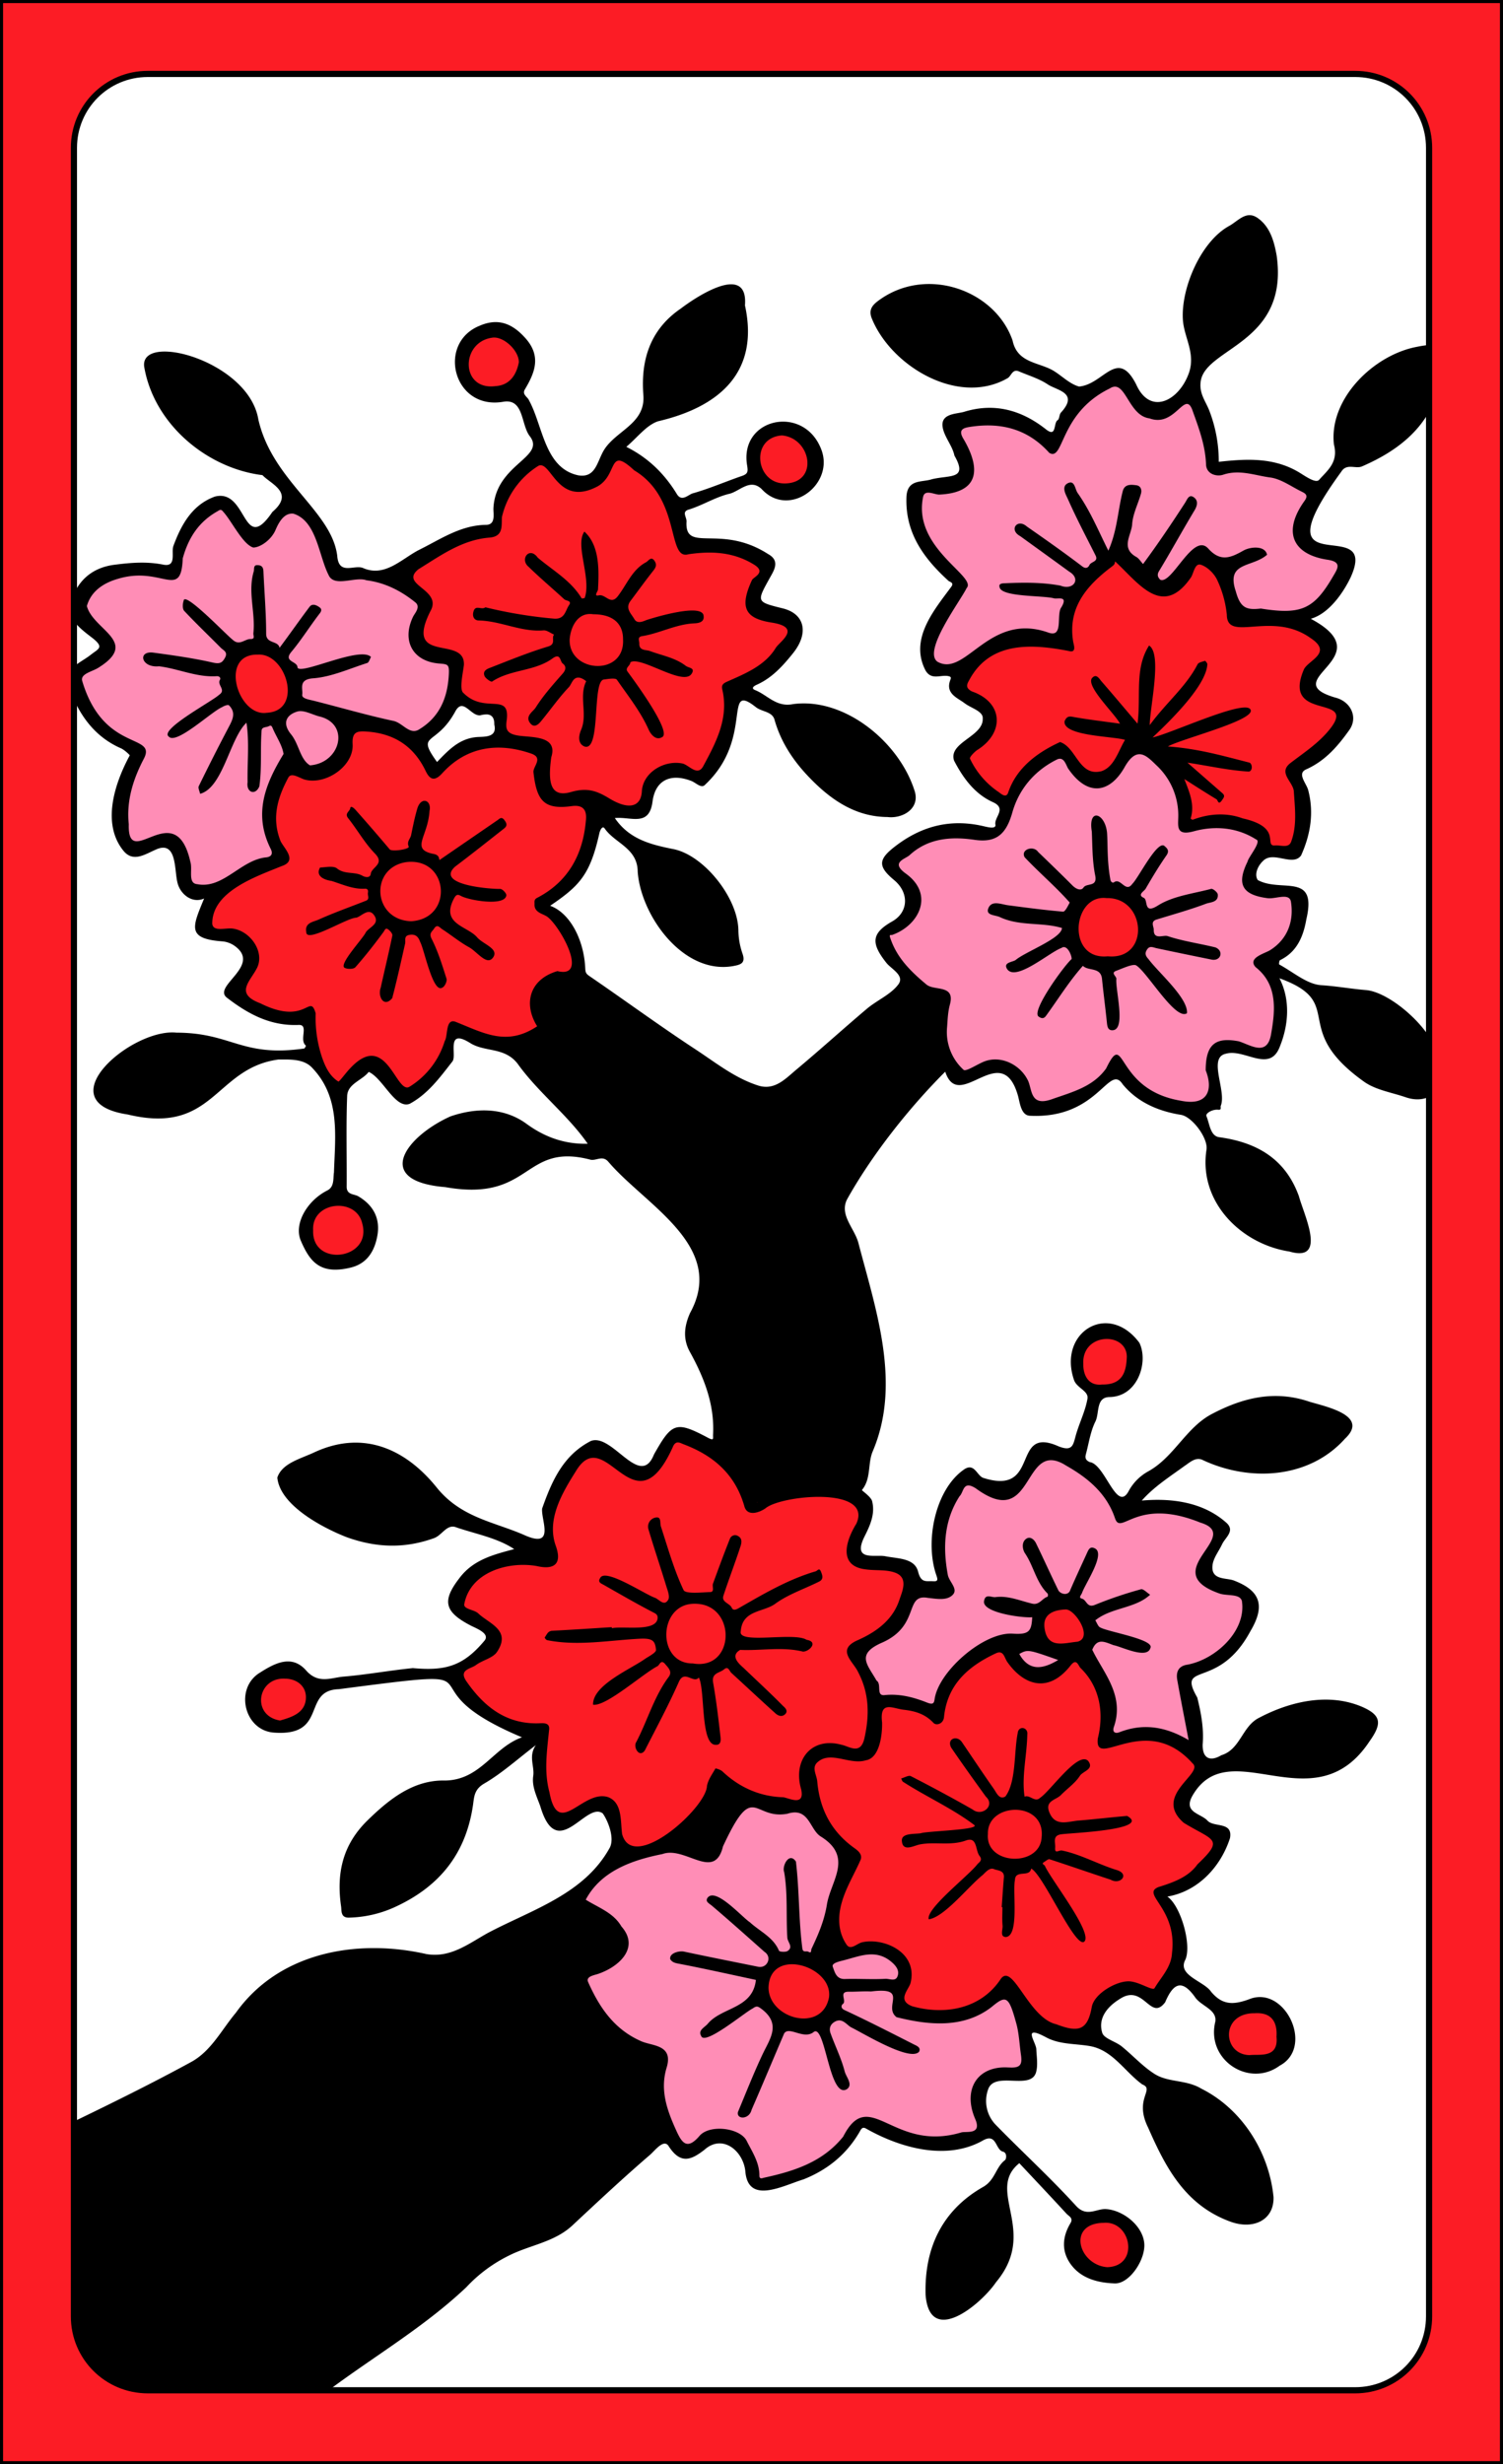 <?xml version="1.0" encoding="UTF-8"?>
<svg version="1.1" viewBox="0 0 976 1600" xmlns="http://www.w3.org/2000/svg" xmlns:cc="http://creativecommons.org/ns#" xmlns:dc="http://purl.org/dc/elements/1.1/" xmlns:rdf="http://www.w3.org/1999/02/22-rdf-syntax-ns#">
 <rect x="0" y="0" width="976" height="1600" fill="#333333" stroke="none"/>
 <defs>
  <style>.cls-1{fill:none;}.cls-2{fill:#fff;}.cls-3{clip-path:url(#clip-path);}.cls-4{fill:#000;}.cls-5{fill:#000;}.cls-6{fill:#ff8db6;}.cls-7{fill:#fc1c25;}.cls-8{fill:#000;}.cls-9{fill:#000;}</style>
  <clipPath id="clip-path">
   <path class="cls-1" d="M960,22V1578a6,6,0,0,1-6,6H22a6,6,0,0,1-6-6V22a6,6,0,0,1,6-6H954A6,6,0,0,1,960,22Z"/>
  </clipPath>
 </defs>
 <g id="Paper_Backing" data-name="Paper Backing">
  <path class="cls-2" d="M960,22V1578a6,6,0,0,1-6,6H22a6,6,0,0,1-6-6V22a6,6,0,0,1,6-6H954A6,6,0,0,1,960,22Z"/>
 </g>
 <g id="Wikipedia_Cropped" data-name="Wikipedia Cropped">
  <g class="cls-3" clip-path="url(#clip-path)">
   <path class="cls-4" d="m613.65 1502.6c-21.38-14.39 3.13-66.41 19.27-73.37 5.73 3 8.81-0.35 13.65-2.43 20.95 29.89-9.72 67.35-32.92 75.8zm200.63-61.13c-29.77-5.28-49.13-28.69-58.88-53.06-7.75-15.83-11-23.87 6.88-32.74 30.43 0.04 82.37 66.4 52 85.8zm-582-198.82c-28.16-30.44 23.25-82.78 57.09-81.72 33.71 27.93-24.95 77.6-57.12 81.72zm608.22-91.9c-77.93-4.42 8.22-58 43.76-39.46 24.46 12.88-28.5 43.67-43.79 39.46zm-584.58-153.27c-18.93 0.56-39.53-5.71-53.07-15.46-41.11-25.06 5.15-40.15 32.36-39.06 35.65 4.88 85.87 53.15 20.71 54.54zm564.26-46c-68.1-2.71-37.27-38.77 12.46-39.81 9.2 0.22 51.14 5.41 38.45 19.93-14.21 13.36-30.85 19.85-50.91 19.85zm20.39-144.2c-27.33 0.2-71.76-39.28-43.44-61.56 22.87-6.46 59.58 45.32 43.44 61.53zm-540.48-39.77c-65.13 3.2-27.27-39.74 10.5-40.88 63.03 3.42 39.54 41.48-10.5 40.88zm-207.77-47c-71.64-8.74 21.62-59.44 53.33-42.73 22.63 28.64-34.55 44.18-53.33 42.72zm825.84-11.21c-29.45-3.54-56.75-26.62-58.27-55 21.35-36.06 110.04 49.66 58.27 54.99zm-450.89-86.55c-24.27-3.31-45.35-28.49-47.8-54.3 1.45-5 9.44-1.45 10.32-7.52 0.55-2.24 2.81-3.26 5-3.2 19.96-2.64 65.47 64.23 32.48 65.02zm110.13-96.79c-25.83-0.24-74.63-35.18-59.4-60.45 19.44-19.07 106 56.17 59.4 60.45zm-418.35-225.33c-24.2-5.48-70.58-39.59-57.66-67.07 31.81-3.6 81.13 35.97 57.66 67.07zm719.46-1.54c-25.25-28.1 19.81-71.09 49-72.93 26.72 14.61-28.89 74.27-49 72.93zm-444-33.3c-28.2-19.83 2.67-68.32 33.34-75.83 11.58-3.92 14.25 7.71 11.51 17.06 3.43 33.42-15.24 51.21-44.87 58.77zm199.4-19.66c-26.08-1.07-50.06-14.19-62-36.85-8.16-17.14 21.79-18.62 32.57-20.68 22.83 3.61 47.14 15.71 47.41 37.27-3.37 3.53 0.26 6.93 1 10.45-2.01 6.98-11.89 9.55-19 9.81zm152.83-16.47c-27.06-18.54-6.74-77.7 23.08-85.32 31.85 17.76 7.53 73.74-23.08 85.32z"/>
   <path class="cls-5" d="m0 1604c-7.55-2.84-7.5-201.16 0-204 4.31-0.93 7.94 3.2 12 0.71 5.07-3.11 11.06 1 14-4.78 29-19 67.59-31.93 97.12-48.81 16.7-0.36 20.84-22.1 32-32.63 44.26-57.59 86.77-44.4 142-35.41 8.37-0.35 3.92-10.94 11.85-13.4 23.58-6.37 49.55-39 73-26.91 52.38 34.3-17.7 31-1.53 57 13 21 26.11 31.29 46 36.52 4.63 11.64-3 27.6 3.3 39.47 13.45 19.6-18.15 22.84-26.14 32.7-20.94 31-54 44.49-86.17 59.94-30.4 28.79-65.64 47.7-96.54 74.55-17.3 11.76-33 30.06-50.29 40.18-7.56-0.25-5.26 8.27-11.55 11.6-3 2-2.62 5.63-1.72 8.6 2.02 12.81-153.33 0.56-157.33 4.67zm456.82-400.49c-10.34-1.49-24.08-7.75-8-18.1 8.9-3.27 12.19-33.91 23.84-26.07 8.55 4.18 13.71 11.25 4.77 18.29-9.7 7.15-9.14 23.03-20.61 25.88zm34.82-224.08c-9.28-8.32-8.91-25.45-20.8-35.64-12.85-13.07 17.83-39.69-3.75-48.57-39.63-30.1 16.86-62-24.11-107.39-23.2-16.35-47.09-39.2-67-61.17-7.21-13.33-57.49-43.34-29.52-53 7.41-1.47 11.23-8.17 5.17-13.7-11.37-13.62 14.71-32.24 26.76-22.82 21.66 12.39 34.19 27.38 56.23 37.65 22.48 15.21 43.91 35 71.53 35.79 6.43 1.88 11.07-1.08 11.91-7.66 12.76-14.19 27.37-28.85 43.52-39.36 4.38-0.8 3.08-7.15 7.4-7.67 9.29-2.13 11.69-16 23.22-15.54 11 0.67 23.93 10 17 21.64a19.07 19.07 0 0 0 0.7 14.73c7.42 19.07-16.94 34.67-28.16 46.31-12 17-24.55 37.29-37.28 54.43-7.45 11.49 11.64 25.81 10.35 40.56 1.2 5.07-5.46 9-0.8 13.55 9 9.57 9.06 21.54 12.52 32.66-0.89 25.47 9.15 54.79-7.18 79.47-6.59 6.84 4.3 15.49-5.52 23.2-6.68 6.7-11.61-1.14-19.84-0.4-16.81-0.42-34.44 7.42-42.35 12.93z"/>
   <path class="cls-6" d="m494.34 1418.3c-11.76-7.88-7.21-44.57-37.12-28.92-21.93 22.77-34.56-30.44-28.21-48 3.83-9.6-8-9.85-14.12-12.32-20.83-10.28-35.35-28.51-36.74-46 7.18-7.87 26.47-8.58 26.18-21.72-2.35-14.78-20.28-18.31-27.9-27.18 12.39-29.68 54.25-41.84 82.35-29.1 14.05-9.76 17.63-49.17 44-31 19.51-3 21.92 0.12 32.36 15 39.66 13.7-29.3 92.36 11.07 80.09 69.85-18.06 18.41 38.33 47.14 39.23 41.74 13.16 61.93-38.33 70.48 4.56 19.58 58.3-42 12.41-26.91 61.32 4.36 11.47-1.71 13.57-9.7 14-20.73 5-37.3 2.63-58.84-8.32-13.94-9.29-25.32 34.76-71.6 38a8.6 8.6 0 0 1-2.44 0.36zm28.55-101.33c22.41-2.66 26.36-21.21 14.46-37.73-0.21-10.19-7.55-8-14.7-8.29-14.54-5.63-28 7.84-29.49 21.93-2.57 7.92 10.78 11.06 11.55 17.92 2.98 5.92 12.88 4.07 18.18 6.17zm249-183.22c-19.23-17.67-56.9 4.89-52.36-13.74 8.24-20-11.07-34.12-13.92-50.39 3.08-5.52 7.38-9.6 2.3-15.43 0.1-11.82-14.9-19.47-25-14.54-10.43 4.08-9.75 16.61-11.75 26.07 2.73 7.38 16.18 3.47 19.93 11.64-10 16.9-34.11 8.27-34.55-10.38-16.71-6.25-43.3 22.46-45.75 36.89-5.67 15.42-26.12-5-37.06 0.74-8.79-0.8-5.26-7.64-8-11.32-2.62-6.88-9-9.32-7.2-19.18 7.46-14.62 27.75-12.44 30.87-33.79 0.87-4.41 5-7 11-7 7.78 2.16 15.23-1.84 11.08-10.44-3.69-19.59-2-51.67 17.38-62.42 6 0.15 16.63 10.26 22.35 9.35 6.87 5.35 18.56-27.45 30.55-26 22.29 2.14 33.7 24.14 49.43 38.87 15.63-6.48 34.25-4.07 49.51 2.1 33 9.84-22.8 38 12.59 46.1 39.56 2.46 4.35 51.78-20.18 53.53-14.84 9.56 12.1 39.91-1.26 49.36zm0.85-414.36c-24.54 3-45.15-31.05-52.22-21.88-11.15 13.21-28 18.23-43.55 21.48-15.41-1-11.26-29.47-30.65-27.08-25.94 12.76-34.19 1.79-35.32-25.24-1.08-6.49 6.13-18.64-3.26-21.16-14.82-4.09-33.48-22.82-33.08-40.57 8.38-3.72 18.79-9.59 19.45-18.71 4.32-11-28.75-25-6-34.16 14.29-16.36 38.67-8.5 57.32-12.14 3.46-2.05 6-6.31 8.11-13.82 3.21-14.48 29.15-51.1 42.78-30.59 23.72 39.91 33.35-32.89 57.42-1.5 22.18 15.15 2.88 49 36.28 39.64 57.87 6.81 12.92 19.37 23.38 42.58 4.44 3.35 14.08 3 20.27 2 20.13 5.89 5.53 35.51-6.74 42-2.1 1.08-4.29 2.46-4.71 5 7.74 16 11.73 32.27 7.17 46.48-2 10.66-7.43 12.74-12 12.69-55.77-22.53-7.27 33.06-44.72 35zm-56.31-144.27a29.49 29.49 0 0 0-23.58 30.66c-1.55 4.47 3.07 6.33 4.73 9.76 2.62 9.31 12.91 9.66 20.89 12.85 12.19-3.54 25.51-8.22 27-22.08 0.95-18.24-11.9-29.18-29.04-31.19zm-584.74 3.1c-15.87 4.32-9.89-27.54-18.88-32.08-5.07-4.76-15.38 3.39-24.18 4.2-19.29-8.61-7.21-39.31 0-57.13 3.29-6.77-4.92-8.69-9.29-10.62-14.86-9-24.88-22.25-29.78-39.4-2.88-4.07 4.89-10.47 12.26-13.06 24.32-11.39-11.83-25-9.23-37.74 9.92-35 51.84-12.45 61.55-26.17 2.64-17.9 13.29-33.7 29.12-39.17 10.7 2.95 12 20.48 23 23.22 4.17-0.44 6.54-3.22 9-7.79 19.11-36.11 35.29 8.9 40.77 26.63 4.22 7.81 15.37 1.14 22.45 3.67 11.13 2.37 44.23 10.16 34 28.21-16.48 31.4 24.52 17.18 22.91 37.14-9.26 55-28 37.52-65.3 27.89-12.4-1.07-4.29 12.34-7.21 19.73-5.55 14-22.16 18.79-32.73 8.38-23.1 12-13.47 44.13-10.36 62.68-16.01 5.69-29.92 19.56-48.1 21.41zm37.09-160.69c-32.46 1.31-25.84 44.68-0.8 51.56 36.44-3.24 28.69-41.12 0.8-51.56zm446.11 18.1c-34.66-5.12 12.79-44.5 6.32-59.89-13.73-11.16-41.33-48.21-18.42-59.89 9 2.55 26.16 0.63 26-10.84 0.27-7-10.67-21.51-8.09-27 18.57-15.61 44.8 0.64 62.22 8 10.81-12.38 16.07-28.43 35.78-37.34 16.36-9 16.61 22 33.13 19.66 9.59 0.87 19.81-21.51 26.52-2.6 8 9.95 2.35 36.28 16.23 38.17 19.38-2.82 44.39 2.26 57.58 16.86-0.53 8.47-13 21.92-7.77 28.37 1.88 10 21.11 7.26 27.49 15.44-0.55 18.89-19.25 37.12-37.56 36-59.14 2.48-16.31-29.52-54.56-41.14-33.18 25-12.28 31.53-48.74 1.71-6.87-7.72-24.54 10.81-28.75 16.26-5.57 9.18-11.39 16.61-10.76 28.71-2.06 20.8-36.13-7.74-61.22 22.55-5.11 4.53-10.44 6.92-15.41 6.92z"/>
   <path class="cls-7" d="m719.06 1476c-25.57-1.63-29.74-37-2.71-36.74 23.25-2.01 29.48 35.95 2.71 36.74zm91.11-137.63c-34.21-5.94-6.35-51.39 18.56-30.63 11.58 14.75 0.65 35.14-18.56 30.65zm-112.35-17.16c-16.56-0.16-32.22-14.93-39.44-28-10.32-8.74-29.89 28-67.32 13.11-18.24-6.23 4.64-22.94-6.19-33.45-7.39-9.7-21.91-9.73-32.48-4.73-29.18-13.62 5.14-49.42-0.8-65.68-13-7.5-16-22.12-24.84-31.63-18.14 3.25-39-1.08-54.43-12.75-9.91-7.43-20.68 36.9-51.06 43.21-43.42 10.19 3-54.61-55.88-20.2-20.3-4.67-11.47-41-14.71-56.11a6 6 0 0 0-4.33-2.06c-14.84 2.74-64.6-26.69-41.9-43.85 23.26-9.2 21.14-19.41 0.34-29.93-26.31-19.24 28.71-44.56 46.82-35.85 11.77-1.69-2.69-31 11.17-46.59 22.88-61.19 50 23.84 70.35-28.35 1.89-4.74 4.92-5.74 7.13-5.74 22.4 6 39.16 21 45.75 40.42 6.28 9.9 46.74-17.08 70.71 1 18 9.89-19.34 36.95 6.12 41 43.65-5.55 28.64 41.2-3.72 53.39-3.87 1.63-4.62 6.86-1.83 9.81 18.58 40.24 6.06 19.89 49.78 32.24 8.22-16.68 22.44-38.47 41.93-41.6 10 3.33 15 22.36 26.76 20.1 6.93 1.56 25-13.59 10.8-18-19.7-2.75-14.37-34.37 7.26-29.75 28.11 16.16 3.61 26.67 8.94 36.24 7.07 9.48 16.46 18.88 16.15 36.54-6.32 21.74 11.12 12.4 23.5 12 12-0.55 45.28 11.61 34.44 27.9-41.58 41.29 65.95 24.15-20 76.55 7 19.53 14.67 40.67-0.11 57-4.49 13-15.63 4.19-24 2.88-21.07-1.49-21.25 34.67-34.91 30.9zm-177.12-6.37c-27.06 0.79-36.94-43.11-5.58-43.8 28.25-1.36 39.21 42.96 5.58 43.82zm-338.85-193.75c-26.95-5.89-18-35.51 3-35.17 26.55 0.43 20.03 34.87-3 35.17zm532.15-218.04c-21.63-0.28-18.3-38.84 3.6-37.55 27.3-1.44 22.12 41.01-3.6 37.55zm-494.6-84.37c-27.12 1.88-25.68-41.7-0.05-39.74 26.73-0.54 27.37 40.52 0.09 39.74zm44.23-108.27c-12.76-4.8-17.16-34-33.65-13.8-3.37 3.19-8.43 12.52-12.43 9-16-10.19-12.26-29.51-18.87-44-13.2-1.4-35.93-2.44-42.63-15.78-3.63-10.29 13.47-18.84 6.46-30-3.9-7.87-11.78-10-19.57-8.7-18.21-2.17-7.26-22.65 2.46-29.83 10.79-10.12 26.18-12 35.61-21.14-7.51-17.85-6.76-40.73 2.48-53.14 2.5-5.06 8.88-3.93 12.9-1.71 35.25 9 20.4-30.87 39-30.45 23-1.76 33.48 15.34 47.55 27 23.09-20.81 50.62-8.61 40.39-34.94-48.4-9.87-14.9-22.3-31.26-36.76-34.07-4.8-14.25-20.11-17.35-38.72-31-20 24.12-39.34 41.65-42.32 7.47-0.85 4.42-9 6.35-14.06 33.75-74.43 38 9 69-24.2 13.3-37.34 52.58 28.78 50.75 43.84 10.65 10.66 36.4-0.72 49.4 12.54 17.45 10.59-24.51 32.64 9.8 37 33.4 5.95-7.57 39.5-24.42 44.4-6.49 16.66-4 39-17.07 54.66-4.78 9.24-12.56 2.91-18.82 0.12-38.54 1.5-0.72 40-54.64 22.28-6 33.75-8.21 41.66-31.66 65.28 5.93 10.8 34.13 39.9 12.37 47.89-7.89-1.93-16.36 4.9-18.65 10.9-4.06 5.56 3.75 16.66 3.7 21.64-15.79 17.38-38 6-55.84 2.52-8.72 14.31-14 35.22-33 40.43zm453.48-85.41c-28.91 0.69-26.37-48.36 1.54-45.9 32.35-0.75 32.07 51.11-1.54 45.9zm116.75-71.81c-5.31 0-14 0.11-12.81-7.19-1.77-10.95-19.29-11.95-28.63-13.28-6.87-1.7-16.79 6.82-22.45 1.08 2-13.69-5.37-21.26-3.82-30.8 4.32-6-0.25-15.62-8.19-14.45-3.79-0.62-4.11-6.42-8.65-5.85-5.33-1.32-12.09-9.91-15.43 0.17-14.52 32.63-26.29 24.27-46.47 4.37-12.8 5-24.18 14.91-28.85 28.37-1.44 4.61-5.19 4.85-5.93 4.85-57.3-35.93-2.52-31.81-10.4-58.24-2.11-7.34-15.57-7.86-18-15.12 2.5-19.89 24.65-31.56 42.47-31.62 34.93 7.83 19.76-6.54 31.58-28.71 32.83-42.45 22.58-21 55.64-3.43 13 2.12 15.47-18.48 24.9-20.84 21.62 1.94 14.57 33.91 27.66 40.65 18.05-2.88 49.21-0.16 54.59 18.21-39.74 50.3 28.33 19.58 5.6 54.44-5.73 12.06-28.25 15.89-26 29.27 5.63 11.99 9.98 44.26-6.81 48.15zm-661.52-86.36c-23.49 1.91-35.23-46.52-5.1-45.79 24.56-1.41 34.99 45.96 5.1 45.79zm338.2-148.95c-24.25 1.36-29.7-36.93-3.36-39.12 25.13 0.76 29.35 38.56 3.36 39.12zm-190.66-63.11c-27.5 1.53-24.07-39.29 1-39.61 25.85 1.08 24.8 41.41-1 39.61z"/>
   <path class="cls-8" d="M933.19,684.91c-2.64-16-29.88-40.72-46.21-42.06-9.65-.79-19.17-2.55-28.91-3.16-9.39-.58-18.32-8.58-27.38-13.46-.28-.16,0-2.53.5-2.78,11.15-5.4,15.21-15.63,17.12-26.63,7.2-30.75-16.25-17.05-31.56-25.42-2.39-3.61-.06-9.18,3.51-12.47,6.64-6.71,19.22,4,24.64-3.51,6.06-13.49,8.47-27.56,4.61-42.38-1.14-4.41-7.45-10.76-1.39-13.46,12.53-5.59,20.63-15.15,28.07-25.58,5.87-8.25,1-18.55-9.12-21.07-39.49-11.57,31.51-25.86-15.89-51.16C862.7,398.53,872,385.4,877,375c19.79-43.3-62.46,8.61-6-68.75,3.51-5.63,9.25-1.6,13.46-3.42C908.68,292.33,928.06,276.92,935,250c6.38-25,1.88-28.28-14.79-24.83-28.1,5.19-57.39,33.71-54,63.45,3.05,11.61-4.31,16.87-9.59,22.91-2.22,2.54-8.84-2.28-13-4.8-16.4-9.84-34.06-8.88-52.19-6.88a91.42,91.42,0,0,0-6.21-33.38c-2.4-6.16-6.79-11.17-5.45-19.28,3.72-21.63,57.27-24.56,49.25-81.22-1.62-9.18-4.23-18.74-12.33-24.41-7.41-5.19-12.61,1.9-18.56,5.17-18.35,10.11-31.33,40.41-30,60.92.75,11.66,8.68,22,3.65,35.26-6.69,17.73-25.06,26.83-34,6.65-12.24-23.95-21.13.11-37.07,1.42-5.84-1.55-10.73-6.54-16.1-9.94-9.46-6-23.92-4.91-27.07-19.92C646.14,188,600.67,172,569.7,195.75c-3.88,3-5.48,6-3.66,10.83,12.59,31.33,56.42,57.38,88.35,38.92,2.31-1.44,3.07-6.14,7.23-4.37,6.31,2.69,13.11,4.69,18.73,8.44,6,4,20.43,5.39,8.58,18.33-1.15,1.27-.91,4.17-2.15,4.93-2.84,1.74-.44,11.58-7.59,5.92-16-12.64-33.63-17.35-53-11.39-5.51,1.7-18.23.7-12.93,13.89,2,4.95,5.49,9.48,6.51,14.56,9,15.74-2.85,12.48-14.62,15.35-6.49,2.19-16.1-.32-16.53,11.68-.83,23.28,11.22,39.63,27.23,54.25,1,.88,3.93,1.16,1.8,4-11.38,15.4-27.11,33.93-16.69,54.14,3.88,6.85,10.07,2.57,15.09,3.82,1.71.42,1.57,1.11,1.06,2.43-3.43,8.93,4.75,11.64,9.34,15.16,4.22,3.23,12.18,5.16,11.7,10,.45,11.64-22.52,15.37-18.6,27.25,5.75,11.07,13.28,21.57,25.2,26.94,9.35,4.22.57,9.82,1.66,14.69.38,3-5.22,1.44-6.64,1.18-21.15-5.25-40-1-57.4,12-12.06,9-12.8,13.55-1.74,22.75,9.88,8.22,9.3,20.84-1.22,26.79-13.58,7.7-14,14.12-3.81,26.95,3.22,4.05,12.07,8.21,7.74,14-5,6.63-13.82,10.23-20.44,15.81-15.37,13-30.23,26.51-45.66,39.39-7.1,5.92-14.13,13.89-24.94,10.43C477.21,700,464.8,690,451.76,681.43c-23.45-15.37-46.1-32-69.24-47.83-2.22-1.52-2.38-2.68-2.49-5-.82-18.15-9.72-35.74-22.78-40.49,19.37-13.15,26-20.35,32-47.24.31-1.41,1.83-5.21,3.43-2.9,6.69,9.65,21.34,12.64,21.42,28.06,2.12,29.11,30.55,68.22,63.58,60.92,3.74-.81,6.48-2.07,4.46-7.81a47.85,47.85,0,0,1-2.65-14.82c-.13-21.29-22.47-49.11-42.24-53-15.13-3-28.72-6.55-38-20.16,10.49-1.06,22.37,6,24.49-10.78,1.82-13.74,11.61-18.55,25.17-13.32,2.92,1.12,6.45,5,8.75,2.65,32.47-30.18,11.3-67.88,33.28-50.48,3.9,3,10.46,2.68,12,8.05,4,14.27,11.92,26.26,21.79,36.68,13.93,14.71,30.23,26.39,51.55,26.53,9.84,1.24,21.85-5.59,17.39-17.71-10.14-31.16-45.32-60.14-78.79-55.59-10.73,2.14-16.44-5.86-24.45-9.08-2.76-1.11-1.26-2.5.9-3.47,10-4.47,17-12.22,23.72-20.62,10.29-12.92,7.6-25.46-6.74-29-17.43-4.34-17.08-4.15-8.16-20.25,2.43-4.38,6.6-10.68-1.34-15-31-20-54.3-.1-53-21.27,0-3.11-3.4-6.4,1.8-7.75,8.83-2.76,17-8,25.89-10.1,6.82-1.59,13.49-10.24,21.05-3.15,17.88,19.57,48.29-3.35,38.43-26.5-11.68-28.51-52.91-19.43-47.84,11.07.62,3.91.7,5.57-3.25,6.93-10.72,3.69-21.17,8.25-32.05,11.33-2.89.82-7.1,5.77-10.31.47-8.05-13.24-18.72-23.64-32.82-30.67,7.14-6,12.94-14,20.57-16.59,40-9.35,65.93-31.95,56.48-75.25,2.17-27.58-30.62-6.36-41.73,2.1-20.5,14-25.95,34.38-24.25,56.17,1.45,19-18.47,23.07-26,36.37-4.17,7.47-5.28,17.56-16.32,15.69-21.93-4.73-22.82-32.09-31.94-48.68-.9-2.3-4.69-3.73-2.68-7.11,6.52-10.94,10.76-21.49.45-33.15-8.5-9.62-17.77-13.39-29.79-8.19-27.95,11.18-17.31,55,15.33,49.37,13.5-2.26,11.36,14.84,17.22,22.39,10.61,13.77-22.32,18-23.64,46.89-.1,3.57,1.6,10.64-4.83,10.64C299,341,285.92,350.24,272,357.1c-11.4,5.9-22.14,17.92-36.32,11.68-5.68-2.29-15.71,5-16.69-7.88-3.57-29.12-42.05-48.46-51.21-88.45-6.23-38.25-77.12-57.1-74.15-34.34,6.38,37.54,41,66,76.8,70.4,5.49,5.89,21.1,11.36,6.46,23.88-19.55,28.81-16-15.5-37.39-9.95-14.57,5.29-21.77,18-27,32.31-1.33,4.19,2.29,13.7-6.59,11.85-10.79-2.12-21-1.27-31.61.1-15.81,2-25,11.85-28.65,25.44-2.6,9.78,7.63,16.87,14.22,22,8.13,6.33,4,7.08-1,11.06-6.49,5.15-18.16,9.25-14.68,19.4,6,17.6,16,33.29,34.44,41.31,2.23,1,5.75,4.37,5.62,4.56-9.9,18.31-18.55,44.71-3.76,62.33,6.33,7.2,13.8,1.79,20.93-1.26,13.4-5.91,11.77,12.93,13.71,21.08,1.56,7.74,9.53,14.33,17.42,10.76-7.57,18.45-11.59,26.18,12.05,27.87a16.28,16.28,0,0,1,8.67,3.6c15.82,12.56-15.43,25.57-5.95,32.93,13.63,10.49,28.12,18.49,46.64,17.71,6.87-.29,0,9.86,4.71,13.44.07,0-.75,1.87-1.16,1.87-40.78,5.79-46.78-10.22-82.86-10.3-29-3.11-85.33,45.12-31.68,53.14,56.09,13.49,56.3-30,97.72-35.69,7.1,0,16.63-.68,22.17,5.53,18.23,19.22,14.8,43.7,14,67.72-.61,4,.38,9.38-4.3,11.74-13.19,6.66-21.91,21.76-17.2,32.67,5.84,13.55,12.48,22.25,32.34,17.44,10.73-2.59,15.47-10.77,17.28-20.37,2.11-11.14-2.23-20-12.35-25.94-2.65-1.57-7.55-.81-7.51-6.22.14-19.64-.43-39.29.31-58.89.3-8,9.66-10.06,14-15.64,9.22,4,17.25,24.38,26.66,20.68,11.81-6.4,19.52-17,27.71-27.5,1.68-2.14.18-8.45,1.06-12.15.73-3.11,3.14-4.37,10.53.26,9.61,6,22.22,2.42,30.72,13.36,13.3,18.65,32.66,33.38,45.53,52-14.14.35-27.08-3.81-39.28-12.61-14.46-10.83-32.51-11.14-49.89-5.15-28.82,13-50.77,42-3.28,45.92,56.48,10,50.11-29.44,94.41-17.78,3.81.68,7.75-3.08,11.49,1.37,24.17,28.3,76.88,54.74,53,98.17-3.48,7.84-5,16.37-.11,25.19,9.18,16.64,16.13,34.14,15.07,53.77-.12,2.25.85,4.22-3.23,2.06-20.88-11.1-23.45-10-35.15,10.8-9,22.75-27.06-14.14-41-8.75-17.83,9.2-25.2,25.63-31.63,43.87-.81,7.49,8.88,26.49-11.78,17.11-19.52-8.54-40.86-11.15-56.68-30.78-19.32-24-46.83-38.08-79.71-22.72-8.87,4.15-20.76,7-23.78,16.28,1.65,17.72,28.55,32.21,44.77,38.6,19.28,7,37.79,7.64,57,.72,5.11-1.84,8.07-8.8,13.69-7.26,12.67,4.45,27.22,6.94,38.35,14.38-13.6,3.64-26.78,6.89-35.8,19.14-11.25,14.66-9.36,21.7,7.6,30.51,3.53,1.84,12.57,5.09,9,9.69-14,16.82-25.65,19.82-46.62,17.93-15,1.49-30,4.27-45,5.52-8.1.68-16.4,5-24.3-4-9.15-10.38-19.92-5-29.77,1.29C151.94,1096,158.45,1124,178.36,1125c34.78,2.32,17.47-27.55,41.74-28.23,116.32-15.14,35-3.94,118.86,31.26-18.73,6.61-26.81,27.71-49.92,28.06-20.35-.52-36.12,11.86-50.61,26.1-16.25,16-20,34.66-16.92,55.78.37,2.51-.47,7.38,5.26,7.13a75.72,75.72,0,0,0,28.89-6.51c29.35-13.22,46.81-34.6,51.48-66.5.77-5.27.68-10.17,7.22-14,11.46-6.64,21.49-15.76,33.61-25-5,7.25-.77,13.58-1.71,20.07-1,6.83,2.29,13.22,4.6,19.65,11,37.16,29.77-3.8,40.6,4.69,3.6,5.22,7.69,16,4.53,22.15-16.61,30.3-50.52,40.23-79.21,55.42-12.62,7-24.18,16.33-39.82,13.71-45.15-10.23-95.77-1.21-123.77,38.06-9.24,11-15.91,24.69-28.82,31.87-36.93,20.18-75.1,38.1-113,56.39-4.42,2.24-9.43,6-7.68,10.64,2.17,5.11,6.46-.06,9.79-1.44,5.73-2.82,8.78-.55,7.48,5.06-4.14,15.57,1.1,31.68,4.19,47,8.76,49.91,37.64,90.85,80.25,118,25.28,1.89-21.85-29.53-25.88-34.87-36.23-34.12-49.29-84.09-51-132.34.47-4.49-.92-10,3.69-12,11.08-4.58,23-12.21,34.43-14.78,8.25,11.64,17,23,24.08,35.38,10.71,18.87,20.66,38.21,30,57.79,9,19,16,39,33.9,52.15,3.45,2.54,6.79,5.61,10,1.83s-1.22-7-3.57-9.09c-22.85-19.91-30.17-49.06-43.35-74.44-44.86-90.27-72.39-51.18,7-93.31,2.38-1.18,2.17.46,2.09,1.73,1.94,30.48,54.74,20.24,73.2,12.06,2.89-1.07,9.39-7.63,10.37-.45,7.4,37.34,21.88,73.15,46.33,102.59,1.35,1.48,1.92,4.36,4.76,2.53s1.69-4,.44-6.26c-7.69-14.19-16.33-28-22.66-42.75-7.49-17.48-13.19-35.75-19.09-53.87-1.05-3.26-6-8.33-.09-11,21-9.6,37.27-24.86,51.57-42.39,1.86-2.27,7.63-5.81,3.94-9-4.33-3.7-7.73.25-9.53,5-14.4,14.66-30.24,28.24-48.94,37.81-20.39,10.16-41,18.46-64.18,16-9.36.46-21.76-6.67-15.21-17.57,20.63-28.32,39.84-62.24,78.1-68,12.71-4.29,34.34,5.65,20.78,19.26-13.48,12.5-26.14,26.37-45.28,30.67-2.73.61-6.11,3.86-7.88.93-4.89-8.38,17-20.29,22.14-26.7,1.78-1.51,4.73-2.83,2.81-5.21-5.65-6.52-25.56,14.4-30.6,18.75-13.43,14,1.24,29.8,16.73,21.32,16.88-5.47,30.36-16.47,43.45-28.34,11.91-10.81,14.14-19,5.39-32.66,10.81-.67,21,2.91,31.4,3.65,59.78.65,34.17,76.83,93.16,134.68,2.58,2.26,5.47.16,4.53-3.32-1-7.13-6.49-11.63-10.14-16.73-26-34.8-24.16-81.79-52.53-114.81-1.9-2-5.61-6.16.86-9.39,19.13-9.55,37.91-19.79,56.91-29.6,8.39-4.85,14.15,5.92,20.87,9.28,11,6.45,11.37,15.16,1,21.9-9.66,6.25-23.82,9.1-12.42,27.11,9.8,15.48,20.93,27.62,37.44,35.48,3.17,1.5,10.56-2,9.56,5-1.37,9.52-.23,18.83-.38,28.19-.12,7.07,12.24,14.67-.61,21.61-8.9,4.8-17.29,15.06-24.81-1.39-12.62-23.2-27.59-45.12-40.79-68-4.68-12.42-11.68-6.11-7.34,3.88,9.56,26.35,29.11,46.71,41.93,71,2.1,4,12.65,6.55,5,14-8,7.87-17.44,14.59-24.39,23.29-7.9,9.91-14.67,4.53-19.13-1-21.71-27.21-40.24-56.4-50.38-90.14-.81-2.7-2.18-5-4.69-4.57-12.36,8.38,10,45.74,15.79,55.34,39.64,72.88,64.93,36.94,1,70.5C296.8,1473.39,284,1493,263,1501.93c-4.19,1.78-7.08,9.28-11.76,5.87-19.23-14-34.95-31.72-50.18-49.81-14.91-17.72-24.84-38.75-37.6-57.9-1.92-7-9.14.13-5.91,4.64,20.24,39.27,44.12,76.9,79,104.92,2,1.61,8,2.8,5.57,6-4,5.22-9.86,9-15.08,13.21-15,12.11-29.9,24.34-45.2,36-5.49,4.2-8.56,18-19.73,4.31-7.68-9.41-20-14.94-28.31-24-20.42-22.11-32.52-49.42-44.87-76.46-1.68-3.69-4.64-8.3-8.63-7.3-3.51.88-.31,4.79.48,7.48,37.39,114.26,101.47,105,71.64,121.13-1.08.58-1,3-1.89,4.31s-2.75,2.93-.78,4.06c5.48,4.48,24.76-13.32,29.46-17.31,37.2-37.25,85.58-60,123.6-96a95.3,95.3,0,0,1,27.35-20.39c13.68-7,29.76-8.74,41.55-19.75,16.58-15.48,33.15-31,50.35-45.78,3.18-2.73,8.95-10.65,12.1-5.74,7.84,12.22,14.85,9,23.42,2.31,11.54-10.2,24.83.59,26.4,13.81,1.62,22.2,24.39,9.59,37.8,5.51,15.58-6.21,27.79-16.12,36.25-30.56,1.21-2.06,1.86-4,4.7-2.23,22.13,12.46,51.84,20.78,75.36,7.65,9.22-5.39,8.15,5.92,13.21,7.16,2.83.7,2.2,4.81,1.34,5.47-6.12,4.62-6.36,12.94-14.22,17.42-26.7,15.18-38.28,39.85-37.36,70.17,2.73,33.71,36,6.09,45.77-8.36,27.83-33.29-7.19-59.34,15.08-77.22,9.78,10.43,20.31,21.57,30.69,32.85,1.42,1.54,4.52,2.72,2.58,6-5.52,9.16-6,18.68.46,27.21,6.88,9.1,17.83,11.64,28.27,12,9.6.3,20.15-15.62,19.13-26.17-1.13-11.61-14-21.48-24.92-22.09-6.2-.35-12.5,5.44-19.38-2.11-16.57-18.2-34.82-34.88-52-52.47a22.23,22.23,0,0,1-5-23.36c4.39-11.85,27.78,1.09,31.07-11,1.26-4.65.35-9.94.13-14.93-.2-4.62-9.61-16.24,6.41-7.63,8.8,4.73,19,4,28.56,5.69,14.68,2.68,22.47,16.6,33.85,24.86,8.44,3.35-5.59,9.19,3.78,28,11.31,25.77,24,50.43,53.57,61.15,14.64,5.31,28.34-.91,27.87-16.08-2.89-29.23-20.45-57.08-46.82-70.29-9.91-6-21.35-3.89-30.32-9.52-7.83-4.92-14.21-12.11-21.51-18-4.08-3.25-11.44-5-12.58-8.8-3-9.88,3.92-17.39,11.61-22.07,15.45-10,19.63,15.1,29.27,2.25,5.31-12.54,11-15.2,19.56-3.06,4,5.65,14.15,7.83,13,15.65-6.12,25,22.05,43.16,41.83,28.58,22.65-12.1,3.36-52.32-19.64-43.2-10.78,4-17.71,3.8-24.94-4.79-4.58-6.87-22.09-10.61-16.76-20.68,4.32-9.32-2.74-34.87-11.61-41.1,20.18-3.43,34.74-19.64,40.64-37.93,2-11-10.35-6.73-14.64-11.41s-15.62-5.2-9.94-15.78c24-42.68,79,19,115.2-35.69,8.05-11.33,7.84-16.79-4.57-22.28-21.74-9.44-46.76-3.75-67,6.93-11.19,5.45-12.2,20.58-24.63,24.37-7.45,4.44-12.38,2-12.16-7,.85-10.33-1-20.36-3.51-30.46-13.73-23.94,13.7-4.27,34.5-43.05,10-16.77,6.3-26.42-10.77-32.94-4.95-1.89-15.12,0-13.78-10.13.6-4.63,4.07-8.88,6.15-13.34,2.14-4.61,9-8.88,2.35-14.41-15-13.08-35.3-15.72-54.46-14,7.79-8.94,18.57-15.79,28.17-22.78,2.91-1.87,6.94-5.87,11.49-3.5,30.25,14.15,68.81,12.28,92.27-13.89,16-15-12.08-20.72-23-24-22.81-7.76-43.45-2.59-63.52,8-16.7,8.8-24.35,27.73-41,37.07a32,32,0,0,0-12.79,12.64c-7.81,15.18-15.33-17.22-25.44-18.54-3.76-1.66-2.77-4-2.17-6.32,1.72-6.73,2.79-13.85,5.85-20,2.75-5.48.18-15.77,9.15-15.9,18.58-.27,25.45-23,19.39-35.28-20.36-27.25-53.37-6.48-42.26,24.66,2.17,5,9.44,6.73,8.57,11.74-1.42,8.17-5.39,15.86-7.62,23.94-1.67,6-2.06,10.47-11,7-31.53-14.21-11.26,32.66-49.28,20.35-4-1.73-5.65-9.93-12.26-5.37-18.5,12.75-25.74,46.45-17.93,68.76,1.05,3,.92,4-2.26,3.79-4.25-.28-7.72,1.35-9.6-6.14-2.27-9-13.06-8.44-21.34-10.09-6.65-1.33-21.75,3.62-13.39-13,3.74-7.43,6.89-14.7,4.83-22.8-.73-2.89-6.84-6.9-6.61-7.19,6.07-7.36,3.71-16.92,6.89-24.83,18.84-43.87,2.43-91.36-9-134.92-2.27-9.93-13-18.83-7.38-29.27,16.53-29.53,40.92-60,63.59-82.6,9,27.36,36.73-22.19,47.32,15.91,1.22,4.68,2,12.47,7.7,12.69,44.56,2.22,51.13-34.48,60.24-20.39,9.54,11.6,23,17.43,37.78,19.79,7.37,1.18,17.8,15.28,16.61,22.65-5.23,33.88,22.44,61.3,53.88,66.11,24.77,7.25,9.37-23.84,6.17-35.8-8.68-24.26-27.2-35.1-51.83-38.44-5.82-.79-6.2-8.8-8.25-13.65-.8-1.89,4-4.55,7.55-4.19,2.43.24,1.5-1.18,1.72-2.43,4-9.62-8.53-31.4,3.3-33.91,12.27-3.55,28.56,12.94,35.15-4.8,5.72-14.18,6.79-30.42-.31-44.2,44.32,16.1,6,32.2,54.81,67.06,7.5,5.41,17.79,7,26.89,10.1C931.92,719.17,943.1,700.48,933.19,684.91ZM886,255.06c10.81-12.5,26.51-25.23,43.69-24.12.8,29.8-22.7,55.08-51.18,64.19,12.64-13.66,23.91-25.93,35.33-38.06,6.49-22-35.32,26.4-38.77,31.94C875.19,274.89,878.6,264.08,886,255.06ZM647.07,237.75c-23.32,13.91-60.9-8.24-71.7-30.35-5-9,6.63-8.22,10.55-10.66,23.18-10.58,54,3.16,62.84,26.61-11.21-.36-49.06-22.5-55.32-11.49-.7,3.87,4.63,4.13,6.88,4.76C604,217.46,656.65,235,647.07,237.75ZM423.36,569.44c13.2,8.62,23.79,19.86,33.41,32.12,1.3,1.65,3.4,4.29,5.53,2.39,2.61-10.51-22.68-32.51-28.63-42,21.95,2,38,31.66,41.18,52.44.22,1.34-.31,4-.57,4C447.76,621.06,427.11,593.06,423.36,569.44Zm93.92-93.83c1.08,0,2.41-.51,3.2,0a366,366,0,0,1,48,34c30.16,8.76-38.08-41.09-46.6-43,31.23,3,52.53,21.05,64.59,47.49.77,1.84.85,5.88.42,6-3.55,1-7.39,2.15-11,1.75C548.58,518.35,527.41,499.48,517.28,475.61Zm-9.51-192.89c18.81,1.69,24,30.08,2.78,31.16C490.72,315,486.54,284.23,507.77,282.72Zm-71.33-64.41c7.94-11,19-21,32.43-24.49,11.81-3.1,6.15,9.32,6.46,13,4.07,28.26-13,48.19-40.84,55,5.32-8.81,36.35-47.32,28.43-52.31-2.55-1.14-4.88,1.32-6.53,3.71-9.36,13.59-18.8,27.12-28.94,41.73C428.63,241.22,429.39,228.1,436.44,218.31ZM321.65,250.72c-22.59,2.9-22.65-28.4-2.27-31.42,7.26-1.39,17.59,8.09,17.55,15.93C335.42,242.93,331.33,250.18,321.65,250.72Zm-200.67,7c14.66,10.84,26.67,24.3,38.07,38.91-28.12-8.79-52.54-30-57.65-59.07,30.47-.34,53.84,17.83,61.44,48.52-5.76-6.22-39.25-41.45-44.73-35.55C114.9,254.1,118.36,255.83,121,257.76ZM102.13,715.88c-9,1-20.61,1.67-29.82-4.84-2.4-1.69-4.64-3.56-2.67-5.66,10.74-11.4,21.52-22,38.6-24.78,12.24-2,23.69-1.07,36.74,1.15-13.68,5.29-27.84,4.82-40,11.16-4.55,3.41-18.18,5.47-16.69,12.6,1.72,3.82,3.61-.08,5.11-.55a406.25,406.25,0,0,1,55.23-13.4C137.76,708.48,119.82,713.84,102.13,715.88Zm175,45.41c-14.54-1.42-9.37-8.58-1.77-15.72,19.06-19.26,43.28-17.45,67.05-7.4-6.37-.09-73.65,9.09-50.15,14.87,18-1.87,36-3.8,54.65-5.78C325.71,764.91,301.87,765.72,277.1,761.29ZM284,977.77c-11-1.54-66.89-19.65-71-10.34-.7,3.86,3.52,5,5.31,5.25,21.86,3.25,42.9,7.32,63.69,15.38-32,13.16-72.13,2.7-92.7-25-1.88-2.25,1.17-3.48,3.32-4.65C205.8,951.26,219,945.06,234.73,947c17,2,29,12.94,41.94,22.26C279.86,971.51,284.39,973.17,284,977.77Zm-85.38,125.36c-.72,9.08-9,11.78-16.76,14-18.85-3.06-14.77-28.25,3.28-27.17C192.8,1090,199.26,1094.93,198.61,1103.13Zm84.53,103.51c-12.7,16.7-30.66,27.29-50.8,32-.71.19-3-2.21-3.14-3.58-5.62-34.7,26.4-67.94,60.14-70.13-6,2.63-68.52,66-40.76,55.26,15.09-17.16,28.37-35.15,48.42-47.17C295.21,1185.72,290.94,1196.6,283.14,1206.64ZM616.59,1498c-1,.71-3.73.87-3.9.48-1.34-3-3.28-6.16-3.12-9.19.94-18.26,4.82-35.61,17.58-49.79,2.13-2.36,4.13-7.45,6.77-5.88,3.59,2.13-.38,6.47-1.62,9-1.82,4-16.22,36.93-9.39,36.73,2.11.31,3.37,0,4.38-2.51,6.24-15.49,12.79-30.86,19.1-45.94C655.94,1461.46,639.58,1481.2,616.59,1498Zm99.52-54.67c18.43-2.22,24.24,28.08,2.92,28.74C700.51,1470.67,692.74,1444.09,716.11,1443.28Zm37.3-77.82c14.46,15.29,27.28,30.27,41.53,44.46,2.28,2.07,2.79,8.58,7.27,5.09s-.3-7.43-2.39-10.61c-9.77-17.15-25.73-29.56-37.13-44.71,22.48,3.72,40.5,23,49.5,43.59,3.85,9.59,9.82,19.74,6.41,30.41-2.5,7.81-9.92,1.36-13.51.46C778.48,1428.61,754.74,1391.05,753.41,1365.46Zm60.81-58.28c10.67-.92,15.4,4.73,14.69,15.26,1.4,14.14-11,11.14-17.48,11.88C793.84,1334.05,792.46,1307.38,814.22,1307.18Zm45.08-182.5c-2.14-2-4.39-.56-6.72-.51a123.5,123.5,0,0,0-39.27,9c18.11-20.4,45.14-24.59,70.08-17.9,8,1.71,1.24,7.87.48,8.94-16,24.48-45,26.06-70.82,18,13.55-5.75,27.61-8.38,41.65-11.19,2.22-.45,4.16-2.37,6.14-3.75A8,8,0,0,0,859.3,1124.68ZM817.44,917.22c18.61-4,36.38-.27,53,8.83-21,23.51-49.94,24.78-79.77,17.46,17.9-6.66,33.44-10.28,52-10.47,6.33-.78,4.92-9.14-1.31-8.15-20.6-1.82-39.59,5.1-58.82,9.64A71.28,71.28,0,0,1,817.44,917.22Zm-114-31.83c-.77-20.27,28.15-20.75,28.27-4.51-.31,9.39-2.46,18.31-16.05,18.08C706.7,900,703.29,892.81,703.45,885.39Zm88.43-129.53c4.79,12.44,16,18,22.55,27.56,5.54,6.39,12.89-.58,6.1-6-8.3-8.78-17.24-17-23.11-27.73,24.54-2.09,39.29,27.11,43.65,50.37,1.44,3.79.08,3.38-2.73,2.9C811.75,798.46,793.29,782.43,791.88,755.86ZM786.11,171c10-14.37,27.68-37.54,32.57-8.13,7.38,25.41-10.09,49.63-31.94,62.87,7-18.55,11.8-36.46,21.11-52.49,2.09-3.6.85-6-1.31-7.63-6.91-5.11-24.55,44.62-26.31,51.14C775.8,208,779.44,179.53,786.11,171ZM608.79,429.68c-9.81-6.88,14.61-39.09,18.89-47.82,7.06-7.57-35.29-26-28.22-59.34,1.14-4.84,6.81-1.56,10.28-1.38,27.67-1.21,26.31-18.26,16.14-35.76-4-6.31-.49-7.51,3.83-8.18,20-3.14,37.52,1.12,51.65,16.83,9.71,5.8,6.3-25.75,39.3-41.81,10.29-6.68,11.71,17.65,25.81,19.43,17,6.28,23.13-19.75,28.13-4.5,4,11.13,8.12,22.21,8.56,34.38.23,6.39,6.88,8.13,11.16,6.69,10.62-3.57,20.51.48,30.43,1.79,7.11.93,13.71,5.88,20.47,9.18,2.52,1.23,4.51,2.42,1.92,6-14.5,20.18-7.8,34.83,15.06,38.27,9.57,1.44,6.24,6,3.41,10.84-12.38,21.29-20.66,25-46.87,20.83-9.39,1.1-13.29-.39-16.24-11.12-6.57-19.49,10.5-15.28,20.29-23.81-1.32-6.25-11.1-5.15-15.32-2.72-8.15,4.56-14.83,7.69-22.93-1.36-9.83-10.77-23.53,23.76-31.13,20.28-1.23-1.24-2.4-2.89-.78-5.57,7.9-13,15.2-26.43,23.07-39.48,2.06-3.42,2.33-6.57-.59-8.53-3.16-2.13-4.25,1.68-5.59,3.68-8.72,13.48-17.72,26.82-27.25,39.73-1.63-1.76-2.73-3.68-4.39-4.6-10.37-5.78-3.16-14.21-2.71-21.11s3.85-13.3,5.74-20c.7-2.49-.19-5.06-2.93-5.43-3.48-.48-7.68-.91-8.89,3.79-3.22,12.43-3.52,25.53-9.36,38.67-6.59-13.14-11.7-25.75-20-37.53-1.7-2.55-1.84-8.35-6.17-6.33-4.71,2.21-1.34,7.57-.05,10.47,5.46,12.36,11.79,24.34,17.88,36.42,2.11,4.19-2.83,4-3.9,6.24-.5,1.07-1.88,3.09-4.69.95-11.77-8.95-23.87-17.47-36-25.91-6.12-5.45-11.93,2.17-4.28,6.27,10.6,7.67,21.21,15.31,31.75,23,8.15,4.85,2.56,12.43-5.61,9.12-12.17-2.25-24.45-2.06-36.73-1.52-1.52.06-3.5.41-2.84,2.43.84,6.66,28.56,5.33,35.52,7.39,2.91.37,9-1.7,4.63,5.73-3.59,4.7,1.7,20.12-8.49,16.45C642.12,397.06,627.16,440.05,608.79,429.68Zm39.59,84.51a53.75,53.75,0,0,1-18.49-21.58c-.45-.93,2.64-4.18,4.63-5.6,17.79-11,17.23-30.92-3.39-38.07-4-2.1-3.6-4.18-1.83-7.18,13.37-25.24,40.06-23.88,64.85-19.05,5.22,1.4,3-4.3,2.7-6.27-3.29-20.6,7.35-34.43,22.09-46.2,4.52-3.6,4.85-3.19,5.15-5.73,15.12,13.81,30.74,37.46,49.38,10.26,1.8-3.08,2.48-9.32,6.36-8.07,4.26,1.37,8.71,5.78,10.63,10a69.58,69.58,0,0,1,6.2,22.4c.11,18.41,29.09-2.82,54.29,15.13,15.07,9.88-1.89,14.52-4.35,20.68-14.37,34.07,35.39,15.27,17,38.46-7.14,9-16.58,15.12-25.55,22-8.43,6.43,1.71,12.18,2.12,18.49.71,11.07,2.17,22.06-1.73,32.61-1.71,4.63-7,2-10.76,2.5-7.08.17,5.18-11.8-20.69-17.59-10.43-3.85-21.69-3.2-32.42.86-.33.13-1.42-.66-1.38-.79,2.8-9.24-1-17.51-4.11-25.6,7,4.46,13.93,8.91,20.94,13.16.79.48,1.11,4,3.36.75,1.3-1.9,2.45-3,.31-4.83-7.35-6.38-14.65-12.8-22.58-19.73,13.67,2,26.31,5,39.83,5.78,2.62-.42,2.37-4.95.47-5.8-18.45-4.69-33.11-9-53-10.51,8.65-5,59-17.51,53.41-24.27-4.76-6-51.78,16-63.35,18.42,11.12-10.52,34.74-33.39,35.54-47.43.14-.67-1.27-2.39-1.55-2.3-1.73.55-4.19,1-4.86,2.34-7.44,14.49-20.23,24.64-31,39.38.16-12.25,8.19-46.26-.44-51.68-9.6,15.14-5.11,32.59-7.49,50.72-8.22-9.68-15.71-18.63-23.37-27.42-1.42-1.64-3.2-5-5.73-2.6-5.85,4.62,14.59,23.66,17.71,30.05-10.83-1.51-21.1-2.69-31.25-4.54-3.17-.57-4,1.44-4.73,2.93-1.31,9.8,32.31,9.73,39.25,12.15-4.3,7-6.91,17.51-15.27,20.29-14.69,3.78-16.24-15.44-26.91-18.91-14.37,6.58-28.21,16.53-33.65,32.7C653.4,518.75,649.67,515.06,648.38,514.19ZM271.66,369.65c14.38-8.87,28.37-19.18,46.16-20.58,9.27-.73,7.77-7.81,8.11-13.31a53.17,53.17,0,0,1,23.79-33.36c8.27-3.65,12.29,27.4,38.55,13.28,13.21-7.8,6.38-26.25,23.53-10.31,30.7,18.34,21.12,58.69,35.29,54.5,14.73-2.16,29.22-1.6,42.69,6.82,8,5-.57,8-1.45,9.9-8.47,18.19-4.18,25,12.76,27.65,20.08,3.12,5.11,12.4,2.67,16.41-7.07,11.61-19.82,16.7-31.75,22-3.09,1.36-3.48,2.76-3,4.92,4.4,18.75-4.05,34.5-12.35,49.9-3.77,7-9.35-.92-13.62-1.76-11.89-2.34-25.58,5.94-26.25,18.12-.55,10-8.31,12.42-21.28,4.49-8.2-5-14.46-7-24.63-4.09-14.12,4.09-15-7.25-12.91-22.51,4.39-13.83-11.65-12.82-20.69-14-8.72-1.17-9.09-4.51-8.17-10.57C331,449.29,314.79,463.72,301,450c-2.82-2-.59-11.89.24-18.13,1.1-19.75-39.25-.12-21.81-34.92C287.72,382.58,259.08,380,271.66,369.65Zm12.13,125.12c-14-19.53-.65-9.62,12-33.08,5.07-9.07,10.1,3.8,16.3,2.72a14.55,14.55,0,0,1,4.38-.53c2.33.21,4.65,1.6,4.51,6.53,2.11,8.75-6.6,7.8-11.53,8.19C298,479.61,291,487.31,283.79,494.77ZM128.11,574.1c-6.34-.49-2.89-9.46-4.49-14.5-9.77-43.66-40.91,7.2-40-24.46-1.57-14.77,2.58-28.6,9.5-41.95,9.66-17.48-25.73-3.86-39.74-51.07-1.37-4.79,7-6.1,10.84-8.78,26.5-16.72-3.76-24.26-7.81-39.84,2.55-9.1,10-14.75,20.1-17.66,28.6-8.71,41.06,14.15,42.16-13.29C122.33,349.24,129,338.92,141,332.1c1.47-.83,2.43-1.92,4,.24,5.4,5.85,12.52,21,19.43,23.17,4.63,0,11.81-5.06,14.51-11.44,2.32-5.48,5.8-11.18,11.57-10.55,15.14,4.69,16.4,27.12,22.8,39.71,3.57,8.52,17.53.83,24.67,3.55,11.55,1.44,22.08,6.54,31.73,14.35,3.64,2.94-.38,7.05-1.44,9.22-7.5,15.43-.51,29.14,17,30.49,5.68.44,6.5.57,6.17,7.12-.78,15.54-6.29,27.87-19.43,35.74-6.06,3.64-10.52-4.32-16.48-5.6C238.1,464.38,221,459.34,203.76,455c-3-.77-7.89-1.4-7.5-3.94.59-3.76-2.71-9.9,7-10.63,11.93-.88,23.54-6.25,35.21-9.95,1.11-.35,1.64-2.57,2.44-3.93-7.13-7.27-46.12,12.14-47.73,6.83.09-4.15-9.44-3.58-4-10.1,6.63-7.93,12.12-16.81,18.44-25,1.91-2.47.71-3.48-.94-4.51-1.83-1.14-4.11-1.85-5.69.26-6.6,8.78-12.89,17.8-19.47,26.61-.85-4.89-8.69-2.41-8.69-9.13,0-13.51-1.18-27-1.76-40.51-.12-2.66-1.07-4-3.84-4.05-2.67-.19-2.1,2.15-2.4,3.89-4.13,13.38,1.17,26.83-.29,40.24-.18,1.67,1.38,3.88-1.8,3.83-3.91-.08-7.27,4.79-11.83.32-3.27-2.31-31.12-31.62-31.66-25.21-.7,2-.84,5.34.35,6.61,7.71,8.23,15.88,16,23.8,24,1.62,1.64,4.68,2.65,2.81,6.23s-3.54,4.36-8,3.35c-12.66-2.88-25.59-4.69-38.48-6.44-10.59-1.46-8.19,10,3.51,8.85,12.62,1.54,24.49,7.29,37.46,6.43,1.79-.12,2.86,1.19,2.11,2.38-2.05,3.24,4.19,6.51-.42,9.6-4.2,4.15-39.24,22.71-32.79,27.24,4.81,5.52,27.67-16.19,34.61-19.12,1.26-.84,3.85-1.78,4.4-1.24,5.1,5.05,2.15,9.91-.52,15q-9.78,18.6-19,37.51c-.6,1.24.53,3.32.85,5,14.9-4,19.22-35.92,30.1-46.16,1.95,12.52.48,25.83.73,38.59-1,6.67,5,8.93,7.63,2.77,1.69-11.78.58-24.12,1.45-36.07.08-2.49,2.45-2.22,4.09-2.79,1.23-.43,2.1-1.38,3,.78,2.35,5.72,6.26,11.09,7.19,17-11.62,19.09-19.88,38.59-8.38,61.57,2.11,4.22-.77,5.3-2.69,5.55C156.46,558.11,145,577.37,128.11,574.1Zm65-112.1c4-1.19,9.28,1.82,13.94,3.1,20.57,4.62,14.21,30.4-5.77,31.84-6.51-4-7.07-13.77-12.3-20.17C183.05,469.53,185.94,464.14,193.08,462Zm-19.9.81c-18.83,2.76-31.29-38.43-5.66-37.77C186,424,197.13,461.6,173.18,462.81Zm62.13,332c6.09,23.18-32.92,28.14-32,4C202.26,779.83,231.78,777.1,235.31,794.77Zm60.08-131.49c-6.2-1.83-4.44,9.19-6.67,12.75a52.87,52.87,0,0,1-22.67,29.44c-8.89,6-15-37.62-38.92-11.63-2.69,2.82-6.91,8.68-7.45,8.35-5.61-3.48-8.42-9.45-10.53-15.5A80.17,80.17,0,0,1,205,658c-3.94-13.76-5.94,8.49-36-6.59-16.85-6.33-6.49-14.16-2.1-22.94,5.11-10.22-4.11-23.9-15.71-25.54-4.71-.67-12.7,2.33-13.35-3.1-.21-21,28.3-30.61,45-37.44,11.06-3.6.93-12.11-.83-16.69-5.74-15-1.58-28.11,5.18-40.75,2-3.82,7.45.42,11,1.32,13.76,3.45,31.62-9.08,30.79-23.05-.48-8.12,2.94-8.65,9.3-8.2,17.7,1.25,30.43,9.5,38.13,25.58,2.66,5.58,5.72,7,10.71,1.54,15.53-17.15,35.9-20.43,57.73-12.87,8.32,2.8,1.15,8.4,1.56,12.14,2.07,18.53,6.83,24.44,24.83,22,10.9-1.49,9.44,7.19,9.06,10.92-2.16,21.3-11.81,38.46-31.53,48.65-2.17,1.11-1.58,2.65-1.66,4.16-.25,5.07,4.76,6,7.47,7.6,7.59,3.92,29,41,7.38,35.8-18.15,5.33-22.26,21.22-13.14,35.82C328.84,679.67,314,670.62,295.39,663.28Zm359.74,679.1c-20.41-1.45-30.24,14.13-21.89,33.43,4.55,10.51-5.92,7.79-9.07,8.74-44.58,13.32-59.51-30.75-76.64,2.68-13.26,16.54-31.77,22.42-51.26,26.68-1.28.28-3.19,1.29-3.18-1.42,0-8.53-4.67-15.35-8.27-22.5-4.27-8.47-24-10.91-30.61-3.21-8.27,9.68-11.6,4.24-15.17-3.63-5.9-13-10.61-26.06-6.2-40.62,4.55-15-9.11-14-16.35-17.15-17.71-7.69-27.34-22.11-34.64-38.56-1.61-3.64,4.29-4.41,6.64-5.26,13.69-4.7,27.06-17.12,15-30.77-5.13-8.88-14.79-12.15-23.16-17.36,10-18.88,30.55-25.79,49.83-29.65,14.83-5.39,33.77,17.94,39.28-4.93,20.17-43.43,19.25-17,41.9-21.25,14.08-4.47,14.3,10.26,21.61,14.79,21.44,13.3,6.45,28.87,4,44.12-1.67,10.42-5.6,19.56-10,28.78-.48,1,.27,3.21-2.1,1.91-1.25-.69-3.38.79-3.84-2-2.45-18.82-1.93-37.69-4.19-56.52-4.37-6.57-9.19,2.87-7.63,6.83,2.42,14.17,1.16,28.43,2.05,42.61.19,2.92,4.07,6,.2,8.59-1.33.89-5.3.6-5.63-.17-3.73-8.84-12.42-12.49-18.83-18.42-5.29-3.45-22.37-23.06-27.58-15.88-1.62,2.49,1.07,3.56,2.92,5.14,11.52,9.79,22.78,19.87,34.08,29.91,5.26,3.4,1.75,11.08-4.35,9.63-16-3.24-32.09-6.41-48.09-9.83-3.37-.56-9.53,1.18-8.75,5,1.49,2.34,3.88,2.57,6.57,3.09,16.16,3.12,32.23,6.72,49.05,10.32-2,18.78-22.1,17.6-31.19,28.4-2.16,2.56-6.59,4.28-4.35,8,2.19,6.58,28.48-15.46,33.34-17.78,2.51-1.78,3.28-1.7,5.82.21,13.07,9.84,5.44,19.43.65,29.61-5.75,12.21-10.69,24.8-15.9,37.26-1.23,5,7.26,5.16,8.82-1.35,7.18-16.49,14.1-33.09,21.18-49.63,3.31-4.91,12.86,4.43,19.29-1,7.43-4.89,10,43.74,21.35,37.27,4.34-2.93-.41-7.89-1.35-11.53-2.17-8.47-6.17-16.45-9.16-24.73-1.1-3-.38-5.85,2.82-7.62,4.78-2.64,7.53,2,10.45,3.65,7.55,3.63,38.49,22.69,44.23,15.83,1.29-2.77-1.66-3.82-3.34-4.67-15-7.61-29.88-15.25-45.09-22.32-3-1.41-1.79-3.49-1.21-3.86,3-2-3-8.17,3.92-8.06,4.8.07,9.63-.42,14.42-.16,25.25-3.17,7.57,9.79,16.65,16.68,20.46,5.13,43.37,7.58,61.7-6.61,9.56-8,11.17-7.07,16.06,10.76,1.78,6.51,2,13.45,3,20.19C663.86,1340.32,662.89,1342.93,655.13,1342.38ZM451.59,1188.29c7.94-7.58,12-17.45,16.86-27,3.44,2.39,6.9,4.73,10.23,7.26.2.15-.53,1.93-1.15,2.69-6.57,8.08-14,15.57-16.85,26.1-.27,1-2.51,1.45-3.86,2.16C447.37,1196.85,439.9,1195.8,451.59,1188.29Zm95.55,84.7c10.72-2.59,21.34-8,31.8.91,3.18,2.71,5.42,5.88,3.73,9.64-1.46,3.24-5.34,1-8.09,1.31-8.61.45-17.33-.17-26,.11-5.47.1-6.46-4.22-7.82-8C540.13,1275.19,542.75,1274.05,547.14,1273Zm-8.84,24c-4.48,23.16-39.13,13.86-39.24-6.5C499.9,1263.78,541.26,1276.62,538.3,1297Zm236-152.15c8.23,6.52-26.17,20.78-5.61,38.7,19.1,11.71,26.7,10.1,8.92,26.94-5.77,8.22-15.58,11.73-25.28,14.75-11.79,4.69,12.29,13.56,8.73,42.81-.47,9.37-7.12,15.69-11.35,22.88-1.16,2-9.94-4.26-16.54-4.46-8.27-.26-22.64,8-24.21,16.66-2.7,15-8.37,16.86-23,11.23-18.53-4.18-28.59-41.75-36.54-28.77-13,19-36.16,22.89-57,17.08-10.32-3.93-2.15-10.79-1.07-15.37,4.68-19.85-17.58-29.29-31.46-26.19-3.44.76-7.46,5.46-10.1,1.61-4.57-6.64-5.72-14.65-4.23-22.87,2.12-11.63,8.53-21.42,13.17-32,1.47-3.34-.93-5.78-3.65-7.7-15-10.63-22.78-25.15-24.38-43.5-.38-4.36-3.93-9,.31-12.56,8.45-7.46,20.8,2.09,31.21-1.12,9.22-1.43,10.78-17.31,10.58-24.64-1.74-14.5,6.92-9,14-8.2,7.5.86,13.94,2.74,19.39,8.57,1.75,1.85,6.36.74,6.81-3.74,2.12-21.27,15.86-33.14,33.73-41.48,5-2.33,5.46,2.9,7.32,5.55,10.47,15,26.58,21,41.19,2.33,3.85-4.93,4.88,0,6.4,1.66,12.3,11.88,15.48,28.63,11.25,45.73C710.47,1149.76,743.84,1110.91,774.3,1144.81Zm-87.18-67c-10,6-18.87,7.5-25.24-3.94C667.5,1070.91,667.5,1070.91,687.12,1077.81Zm5.4-32.78c5.89.49,17.37,18.21,7.23,20.88-8.84.75-19.68,5.06-21.49-9.07C677.23,1048.76,683.06,1045.23,692.52,1045Zm-90.39-7.61c5.85.58,12.69,2.12,16.6-2,3.67-3.88-2.63-8.62-3.28-13.1-3.26-17.56-2.47-35.2,7.68-50.9,2.85-2.69,2.06-10.57,10.62-5,38.62,28.3,29.63-33.39,58.67-14.79,13.92,7.91,26.28,18,31.71,34.38,4,11.12,13.91-14.2,55.31,2.56,28.66,8.68-29.06,31.67,12.59,46.1,4.94,1.65,13-.06,14.4,4.74,3.15,19.83-17.72,38.59-36.21,41.56-5.47,1.17-6.57,5.2-5.73,9.9,2.24,12.53,4.71,25,7.36,38.93-15.26-9-29.67-11-44.88-5.13-2.78,1.09-4.8,0-3.68-3.36,7.21-20.71-7.06-35.52-14-50.16,3.17-8,8.28-5,13.77-3,5.41,1,21.85,9.44,24,1.78,2.61-5.53-27.59-10.42-32.5-13.22-1.46-.49-2.22-3-3.3-4.66,10.45-8.47,25.94-7.6,35.59-16.65-2-1.25-4.48-4-6-3.51A261.4,261.4,0,0,0,711.09,1042c-5.34,2.28-5.42-3.22-8.52-4-2.23-.6-.87-1.86,0-3.52,1.84-5.87,15.91-25.93,8.22-29.2-2.78-1.29-3.79.56-4.74,2.65-3.68,8.12-7.49,16.18-11,24.36-1.21,3.85-5.93,3-7.68.52-5-10.2-9.63-20.55-14.6-30.75-1.19-2.46-3.81-4.76-6.4-2.92-3.33,2.37-2.28,7.17-.76,9.42,5.65,8.34,7.25,18.93,14.73,26.19a2.45,2.45,0,0,1-.08,2c-3.54,1-5.25,5.6-10,4.48-7.86-1.85-15.5-5.31-23.83-4.23-2.5.33-6.45-2.37-7.33,2.16-2.4,8,25.54,11.53,31.19,10.89-.48,9.12-2,11.39-12.63,10.68-18.83-1.25-48.29,24.5-50.78,42.66-.35,2.54-1.08,3.59-4.85,2.09-8.7-3.44-17.76-5.89-27.65-4.85-5.76.6-1.6-7.14-5.21-9.47-5.76-10.32-13.81-17.13,4-24.78C597.52,1055.35,587.24,1035.11,602.13,1037.42ZM562.26,1019c6.65.94,14-.12,19.87,2.48,7.75,3.47,3.58,12.24,2,17-4.19,13.12-14.76,21-27.33,26.55-14,6.28-2.66,13.73.51,20.8,7.17,13.71,7.37,27.91,4,42.85-2.49,11.06-9.9,5.19-14.63,4.25-19.67-5.52-32,9.8-26.46,28.74,2.7,11.89-8.65,5.37-11.8,5.27-14.94-.47-28.27-6.32-39.33-16.81-1.15-1.09-4.4-2.06-4.51-1.86-2.1,3.69-4.83,7.4-5.52,11.44-.62,14.45-48.17,56.72-55.08,31.12-1.14-8.61.19-20.3-9-23.93-16.62-5.49-32.53,27.56-38.19-3.25-3.71-13.67-1.5-27.22-.17-41,.23-4-3.27-3.85-6.1-3.74-21.5.87-36-10.53-47.54-27.1-5.43-7.77,2.67-8.16,6-10.64,4.35-3.28,11.08-4.54,13.8-8.64,9.39-14.17-5.16-18.2-12.27-25-2.62-2.5-9.8-2.65-9-6.11,3.93-20.54,28.19-27.82,46.91-24.62,11.27,2.64,16.89-1.09,12.4-13.35-5.91-16.9,4.18-34,13.06-48.08,19.36-32.64,37.63,40.12,62.91-15.58,2-5.08,4.89-2.85,7.21-2,19.32,7.31,33.43,19.4,39.4,40.33,1.89,6.63,9.41,4.13,13.61,1.28,10.09-8.7,70.13-14.46,59.07,9.93C549.41,1000.12,543.88,1016.89,562.26,1019ZM600,698.07c-5.63,5.26-9.63,11.63-14.55,17.28-9.51,10.91-9.65-4-12-6.44-5.25-3.95-17.36-19.2-23.48-12.46-2.62,2.82.95,3.38,1.86,4.38,7.48,8.16,16.89,14.84,21.18,25.46,2.29,5.66-4.23,8.15-6.52,12.14-6.57,11.48-16.77,20.64-21.66,33.29-.35.91-1.55,1.5-2.36,2.25-6.08-4.31-16.28-30.2-24-26.21-2.23,1.8-1.85,3.86-.42,6.15,11.94,21.54,31,41.55,32.74,67-20.12-13.65-50.36-26.57-68.36-2.16-.86,1.34-1.52,2-.18,3.16a6,6,0,0,0,7.41.43c21.26-14.84,39.41-2.06,55.28,7.14,14.49,8.4,13.76,23.13,17.83,35.94.88,2.77-.52,6.26-.87,9.42-24.46-2.37-31.84-29-57.93-25.49a3.15,3.15,0,0,0-.86,2.43c2.07,3.63,5.28,4.7,9.47,5.6,11.11,2.39,16.64,13.43,26.22,18.45,18.65,13.42,24.94,2.17,25.87,12.14.65,15.55.34,31-4.36,46.15-2.64,8.53-4.13,7.78-11,2.89-17.5-12.44-37.32-13.07-57.53-6.88-2.55.78-3.08,2.5-2.83,4.93.32,3.14,2.66,1.93,4.17,2,17.62.48,35.84-2.9,51.81,8.06,7,4.78,14.38,9.66,6,19.14-2.41,2.72-5.52.92-8-.32-9.22-4.65-44.49,2.79-51.27,11.54-3.14-13.18-9.08-23.92-17.74-34.22-8.43-10,7-35.54,20.32-36.14,15.09-.68,30.23-2.2,44.8,3.84,1.51.63,3.73-.46,5.62-.75-4.41-14.17-21.2-12.91-33.07-13.66-12.67-1.27-24.14.17-34.42,8.29-.74-15.08,4.87-29.93-.1-44.62-1.76-3-2.23-12-7.18-8.06-1.62,3.51-.29,7.23.11,11,1,9,.78,18.2.64,27.32-4.1,6.16-6.69-.36-9.53-3.82-18.55-29.28,21.7-55-8.28-86.44C435,782.33,463.35,743,476.9,731.82c1.66-1.78,5.86-3.07,3.49-6.41-2.7-3.83-6.46-1.72-9.2.33-19.14,13-25.87,33.26-34.76,53-34.89-28.61-65.53-62.27-95.37-95.92-1.7-7.73,30.34-5.33,13.63-25.49-4.05-4.79-1.07-9.61,2.17-12.6,5.32-4.91,12.24-8.63,19.44-4.23,11.08,6.78,21.61,14.46,32,21.5-11.8,8.1-21.78,20.6-35.83,25.21-3,.72-6.22,4.57-4.53,7.43,3.65,6.18,8.66.42,12.46-.58,22.47-6.61,28-37,52.92-15.38,20.83,14,40.22,32,65.76,35.13,18.27.75,33.52,4.41,45.75,18.91,3.33,3.73,10.91,2.42,6.45-3-5.08-14.08-17.58-19-30.06-24.2,10.66-13.52,25.09-24.65,38-36.17,8.88-7.2,15.11,3.21,21.15,7,3.47,2.16,7,6.07,11,8.51,5.49-6.44-4-13.37-7.74-17.52-3-3.33-8.26-4.57-14.14-7.56,7.8-1,9.71-7.22,13.75-11,5.89-5.5,9.62-5.68,16.88-2.13,7.71,3.76,8.07,6.4,5.34,13.89C599.28,676.11,617.09,684.66,600,698.07ZM824.8,616.92c-3.71,2.29-14.8,5-9.49,11,14.24,11.18,12.89,27.61,10.16,43.11-2.39,15.43-13.29,7.5-21.06,5.08-14.51-2.7-21.47,1.22-21.47,18.83,4.63,11.61,2.32,23.4-15.9,19.8-43.82-7.19-35.8-47.56-48.75-21-8.58,12-22,15.29-35.31,20-14.2,5-12.63-6.4-15.49-12.24-5.09-10.42-17.81-16.54-28.57-12.19-4.58,1.85-11.72,6.69-13.21,5.32A33.13,33.13,0,0,1,615,667c.39-4.92.47-9.73,1.83-14.74,3.6-13.22-10.07-8.69-15.22-13-10.26-8.55-19.33-17.44-23.58-30.48-.76-2.35.6-1.47,1.46-1.78,17.27-6.17,27.51-26.19,8.72-39.78-10.2-7.38-.46-9.31,2.48-12,12-11.07,27.09-12.13,42.07-9.94,14.53,2.17,20.77-4,24.69-18,4.31-15,14.39-26.92,28.76-34.07,4.89-2.43,6,3.82,7.58,6.05,13,18.77,27.33,15.09,36.49-1.14,8.12-14.39,14.45-7.21,20.75-1.15A44.39,44.39,0,0,1,765.11,531c-.12,5.74-1.22,11.88,10.11,8.75,13.22-3.64,27.75-2.77,40.44,5.29,3.9,1.18-5,11.46-5.52,14.37-7.33,14.88-3.41,21.65,13,23.78,5.25.68,14.19-3.78,15.17,2.38C840.24,597.77,836.4,609.6,824.8,616.92Zm89.47,88c-25-4.88-42.75-22.51-51.09-46.07-.45-.89.38-2.42.62-3.66,1.67.52,3.69.6,5,1.63,11.1,9,22,18.3,33.15,27.29,1.06.86,3.29.26,5,.34-5.47-15.81-22.75-22.73-35-35.33,20,2,34.83,10.69,46.72,24.55,6.48,7.55,9.16,17.1,12.33,26.29C932,703.31,920.77,706.48,914.27,704.92ZM789.33,615.17c-10.35-2.57-21-4-31.12-7.36-2.82-.92-9.1,2.73-9-4.14,0-2.12-2.29-5.36,1.81-6.62,10.78-3.31,21.67-6.34,32.21-10.3,2.71-1,8.08-.81,7.56-6-.14-1.41-3.21-3.91-4.32-3.61-11.74,3.13-24.7,4.58-34.6,10.83-9.52,6-6.16-3.62-9.13-5-4.47-2,.21-4.22,1.19-5.92,4.27-7.35,8.66-14.67,13.52-21.64,2-2.84.66-4.48-1-5.84-4.43-5.31-17.28,20.75-21.09,24.23-4.42,6.34-7.49-4.05-11.86-1-1,.73-2.3-.15-2.51-2-2.18-12.14-1.57-22.43-2.1-30-1.17-12.86-12.51-16.73-9.89-.78.4,9.52.31,19.2,2.2,28.46,1.57,7.68-5.52,4.67-7.59,7.78-1.61,2.41-4.86,1-7.15-1.28-7.36-7.39-14.86-14.63-22.37-21.86-3-4.42-11.57-1.53-8.68,3.52,9.29,9.89,20.46,19.33,29.23,29.37-1.14,2.22-3,6-4.29,5.92-11.91-1-23.78-2.58-35.64-4.14-4.58-.6-10.58-3.4-12.82,1.75-2.08,4.79,3.92,4.48,7.15,5.81,13,6.22,27.49,3.24,40.57,7.19-.26,6.8-23.71,15.36-30.18,20.86-2.08,1.33-7.85,1.47-5.61,5.51,5.36,9.12,27.77-10.72,35.41-13.38,3.91-2.83,7,5.53,6.62,7.21-4.47,3.79-26.13,33.37-21.51,37.22,1.9,1.41,3.51,1.66,5-.52,7.88-10.83,14.94-22.32,23.86-32.33,3.63,3.56,11.62.61,12.41,8.5.93,9.18,2.14,18.33,3.09,27.51.31,2.94.43,6.31,4.32,5.75,8.11-1.34,1.15-26.53,1.92-33.42-.13-1.74-3.78-3.77-.1-5.12,4.41-1.63,11.41-5,13.22-3.33,7.22,4.7,25.3,35.82,32.72,30.88.93-9.72-18.55-26.45-24.88-35-2.36-2.57-2.57-4.12-.9-6.55s3.88-1.14,6-.68q17.73,3.76,35.49,7.35C792.65,624.45,795,617.59,789.33,615.17Zm-70,5.75c-27,2.72-23.09-40.48-.78-37.79C744.34,582.53,747,623.55,719.33,620.92Zm12.59,558.16c-10.53.87-21,2.16-31.55,3-7.12.59-15.56,4.34-19.19-6-2.43-6.89,4.66-7.41,7.73-10.55,4.11-4.22,9.27-7.7,12.35-12.53,2-3.06,9.58-4.28,5.29-9.71-6.56-6.42-24.66,19.84-31.12,24-3.41,3.3-6.59-2.16-10.1-.73-2-13.08,1.55-27,1.76-40.31.7-4.87-5.84-6.07-6.25-.78-2.45,11.9-.85,31.59-8,41-3.93,2.35-5.77-2.53-7.59-5.11-7-9.94-13.71-20.09-20.56-30.14-3.13-4.74-10-2.38-7.06,3.44,7.34,10.76,14.94,21.35,22.58,31.91,6.29,5.74-2.48,13.19-8.62,8.32-13.2-7.53-26.59-14.71-40.11-21.65-1.46-.75-4.18,1-6.31,1.51.42.75.64,1.82,1.28,2.19,15.07,9.71,32.28,17.41,46.35,28.13,2.79,3.11-31.09,3.81-35,5.28-4.52.59-12.46-.15-12.16,4.87.47,7.61,8,3,11.76,2.34,9.88-1.88,19.89,1.06,29.86-2.54,7.52-2.71,6,6.36,8.81,10,2.11,2.71.09,3.91-1.24,5.24-5.56,7.42-33.83,29.17-31.72,35.93,10.1-1.34,25.92-21.55,35-28.73,2.27-2.18,4.64-5.07,7.46-3.83,2.23,1,6.73.65,6.32,5.36-.55,6.43-.94,12.87-1.41,19.3l.47,0c0,4-.27,8,.09,12,.24,2.64-1.94,7.36,2.2,7.4,8.78-.84,4.18-29.41,5.84-37,.24-7,9.5-1.42,10.52-7.42,7.73,3.55,28.91,52.8,34.58,47.35,5.51-5.81-21.78-40.29-25.66-49.15-.5-.82-2.5-1.26-.48-2.47,1.17-.71,2.67-2.07,3.58-1.77,13.24,4.3,26.38,8.9,39.6,13.24,6.36,3.66,12.65-3.67,3.88-6.29-11.92-3.67-23.38-10.2-35.57-12.67-2.09-.27-4.69,2.55-4.32-1.9.27-3.29-2.2-8.18,4.71-8.69C694,1190.23,748.12,1188.15,731.92,1179.08Zm-55.51,13.7c-.88,19.7-36.69,18.46-34.88-2C640.9,1170.09,678.79,1169,676.41,1192.78ZM529.62,1020.26c-17.88,5.25-33.75,14.65-49.75,23.81-1.57.9-3.74,2-4.69-.16-1.36-3.05-6.83-3.53-5.41-7.85,3.5-10.7,7.56-21.21,11.05-31.92.67-2.06,1.43-5.1-1.45-6.73a3.59,3.59,0,0,0-5.38,1.68c-3.86,9.64-7.43,19.4-11,29.15-.68,1.84,1.18,5.35-1.74,5.47-6,.23-16.12,1.34-17.37-1.3-6.22-13.15-10.18-27.37-14.71-41.28-.76-2.34.47-6.46-3.3-5.83a6,6,0,0,0-4.81,7.59c3.66,12.29,7.77,24.45,11.52,36.72.91,3,2.56,7,1.35,9.07-2.53,4.32-5.41.35-8.27-1.12-6.42-2-33-20-36-12.82-1.73,2.64.85,3.45,2.42,4.34,10.41,5.91,20.77,11.93,31.38,17.45,2.33,1.21,3.93,1.75,3.5,4.67-1.58,8.47-22.57,4.42-29.64,6,0-.23,0-.46,0-.69-12.9.8-25.8,1.67-38.71,2.35-3,.15-3.55,2.64-4.91,4.36a3.15,3.15,0,0,0,1.49,1.71c20.06,4,40.23.1,60.15-.92,8.58-.44,10.07,1.4,10.66,7.24.16,1.64-4.2,4-6.78,5.6-9.4,6.84-34.46,17.13-34.11,30,8.42,1.34,32.13-20,41.94-25.06,1.33-.9,2.17-4.51,4.85-1.36,2.12,2.51,4.85,5,2.29,8.42-9.52,12.83-13.71,28.28-21,42.21-2.21,3.18,1.85,10.58,5.5,5.57,7.53-14.78,15.42-29.41,22.12-44.57,3.64-8.23,9.5,1.41,13-2.84,4.2,8.37.92,44,11,43.68,3.53.18,3.26-3.29,3.06-5.09-1.34-11.82-2.74-23.65-4.8-35.36-1.12-6.34,4.29-6.13,7.08-8.52s3.43,1,4.73,2.24c9.6,8.77,19.07,17.69,28.75,26.38,1.65,1.48,4.19,2.5,6.28.4,2.35-2.37-.82-4.66-1.51-5.36-8.33-8.47-17.1-16.49-25.67-24.73-4-3.44-8.23-8.08-2.07-11.59,13.56.63,27.2-2.21,40.73,1.1,4,.16,10.39-6.34,2.36-7.65-8.2-5.25-44.85,3.16-42.72-5.57,1-13.89,14.75-12.25,22.35-17.81,8.5-6.22,19-9.65,28.57-14.45,3.08-1.55,2.09-4.17,1.07-6.61C531.91,1017.72,530.86,1019.9,529.62,1020.26Zm-79.72,59.8c-23.66.23-22.57-38.91,1.07-38.75C478.46,1041,477.76,1084.83,449.9,1080.06ZM310.78,402.87c14.35.26,27.58,7.64,42.18,6.44,2.2-.18,4.56,1.77,6.85,2.74-2,2.13,1.51,6.1-3.84,7.71-12.48,3.76-24.62,8.71-36.79,13.47-2.26.88-6,2-4.57,5.63.67,1.7,4.29,4.09,4.92,3.68,12-8,27.61-6.57,39.22-15,5.4-3.91,4.81,1.88,6.66,3.27,2.29,1.71,2.28,3.9,0,6.53-6.24,7.08-12.59,14.19-17.59,22.12-1.64,2.6-7.17,5.53-3.46,10.19,2.43,3.05,5.09.91,6.73-1.07,6.17-7.42,11.68-15.44,18.31-22.41,2-2.13,2.68-7.31,7.56-6a11,11,0,0,1,3.69,2.16c-4.92,10.1,1.11,21.31-3.34,31.64-1.22,2.83-2.61,8.49,2,10.64,11.26,4.33,4.87-42.74,12.9-43.42,2.85-.36,7.46-1.18,8.42.21,7.25,10.48,15.29,20.49,20.56,32.3,1.42,3.18,4.74,7.31,8.7,4.95,6.89-3-18.65-37.51-22.27-42.42-2.08-2.65,1.74-3.93,1.73-6.22,6.89-4.22,34.23,15.8,39.72,7.52,2.64-4-1.85-3.73-3.81-5.24-6.93-5.3-15.34-6.63-23.17-9.57-2.5-.93-7.17-.06-6.93-4.92.08-1.61-1.57-4.21,1.78-4.75,11.48-1.84,21.95-7.75,33.83-8.31,1.85-.09,6.77-.28,6.13-4.82-.61-8.46-31.31.78-37,2.64-2.06.79-6.05,2.85-8-.61s-6.15-6.91-2.47-11.78c4.74-6.28,9.32-12.69,14.2-18.86,1.71-2.18,3.3-4,1.58-6.84-2.27-3.79-4.16-.22-5.65.57-9.1,4.81-12.53,14.56-18.43,22.14-4.7,6-7.92-1.63-12.32-.61-3.5.81-.63-2.51-.49-3.77.65-12.62,1.14-28.61-8.83-37.62-6.31,8.52,4.67,30.28.2,43,0,.21-1.89.54-2,.3-6.95-11.56-18.59-18-28.48-26.38-5.41-7.58-11.91,1.05-5.93,5.95,7.45,7.27,15.47,14,23.12,21.05,1.18,1.1,5.16.83,3.12,3.8-2.46,3.6-2.65,9.34-9.85,8.77a294,294,0,0,1-44.46-7.35c-2.62,2-6.49-2-7.77,2.83C306.53,400.32,308,402.82,310.78,402.87Zm59.14,12.34c.53-7.73,5-18,15.35-16.37,13,0,19.36,6.27,19.31,16.25C405.94,439.35,369.26,437,369.92,415.21Zm79.87,291.66,3.12,1.66c-1,1.75-1.71,3.91-3.17,5.18-11.07,9.59-18.27,21.6-22.74,35.4-.79,2.45-2.81,2.12-4.53,1.88C408.33,748.61,440.28,703.62,449.79,706.87ZM295.47,562.75c10.73-8.09,21.25-16.46,31.81-24.76,2-1.59,2.12-3,.37-5.36-2.06-2.77-3.18-1-4.73,0l-37.56,25.8c-.35-1.7-.46-3-3.07-3.82-16.4-3-4.45-10.77-3.37-28.08,1.47-6.91-5.09-9.45-7.73-2.18-1.81,5.85-3,11.91-4.23,17.92-.51,2.42-3,4.17-1.56,7.4.76,1.73-10.9,3.53-12.36,1.79q-11-13.07-22.35-25.82c-.59-.67-3-2.94-3.26-.86s-3.84,3.34-1.38,6.43c6,7.53,10.77,16.18,17.43,23s-2.16,8.75-2.71,13.14c-.4,3.2-4.23,2-5.26,1.35-5.15-3-11.54-.67-16.67-4.82-2.35-1.91-7.28-.72-11-.6-3.14,5.55,2.69,8.06,7.41,8.7,7.12,2.23,14,5.49,21.68,5.06,1.94-.1,2.29,1.2,2,2.6-.37,1.75,1.39,4.14-1.29,5.2-10.33,4.08-20.82,7.78-30.93,12.33-3.23,1.45-9,1.95-7.82,8-.2,7.66,26.81-9.48,32.48-9.31,3.47-.93,8-6.84,11.62-1.53,3.81,5.55-3,7.52-5.38,10.92-1.66,3.94-18.27,21.36-13.67,23.22,1.83.92,5.7.83,6.82-.43,6.41-7.27,12.41-14.92,18.15-22.73.93-1.27,1.39-3,2.85-2.06s3.27,3,3,4.25c-2.29,11.31-5.07,22.51-7.53,33.79-2.09,5.62,2,13.31,7.48,6.81,3.07-11.74,5.68-23.59,8.36-35.42.49-2.19-1.07-5.07,3-5.7s5.71,1.61,6.79,4.68c2.66,4.62,8.28,34.07,14.52,29.5,1.47-.62,3.07-4.14,2.58-5.69-2.76-8.73-5.48-17.59-9.59-25.72-2-3.88.18-4.73,1.57-6.89,2-3.13,3.68-.51,5,.33,6,3.87,11.53,8.49,17.75,11.91,5.14,2.83,11.4,12.09,15.4,6.73,4.33-5.8-6.41-8.71-10.24-13.2-6.37-7.46-24.06-8.54-14.94-25.43,1.53-2.83,2.67-2.36,4.43-1.47,5,2.84,28.83,7,29.47-.49-.06-1.47-2.63-4.08-4-4.06C318.13,577.3,282.56,574.56,295.47,562.75ZM267,598.15c-25.13-.78-27.08-34.87-3.11-38.39C291.56,556.55,294.74,596.5,267,598.15Zm-6.74,778.44c-5.18-3.79,6.7-7,8.13,2.29a273.85,273.85,0,0,0,37.19,74.74c4,5.72-1.24,6.72-2.57,9.8C290.56,1457,255.57,1389.79,260.23,1376.59ZM180.8,1489.2c-10.52-12.81-21.85-25.07-30.08-39.66-4.15-9.37-38.09-61.9-26.65-66.19,2.6-1,4.13,1.35,4.93,3.57,8.3,22.92,20.41,43.83,34.44,63.56,12.72,17.88,26.66,34.8,43.4,49.24,2.11,1.83,2.8,5.32,4,8.13,0,.13-2,1.07-3.35,1.79A70.37,70.37,0,0,1,180.8,1489.2ZM80.44,1592.83c1.3,1.18,1.68,3.36,2.49,5.08-12.16,5.83-21.81-8.66-28.66-15.28-7-7.46-42.2-46.39-33.16-54.86,3.1-2.29,3.93,1.66,5,3C43.48,1552.22,57.74,1576.38,80.44,1592.83Z"/>
  </g>
 </g>
 <path d="m0 0v1600h976v-1600zm96 48h784c26.592 0 48 21.408 48 48v1408c0 26.592-21.408 48-48 48h-784c-26.592 0-48-21.408-48-48v-1408c0-26.592 21.408-48 48-48z" fill="#fc1c25" stroke="#000" stroke-linecap="square" stroke-width="4"/>
</svg>
